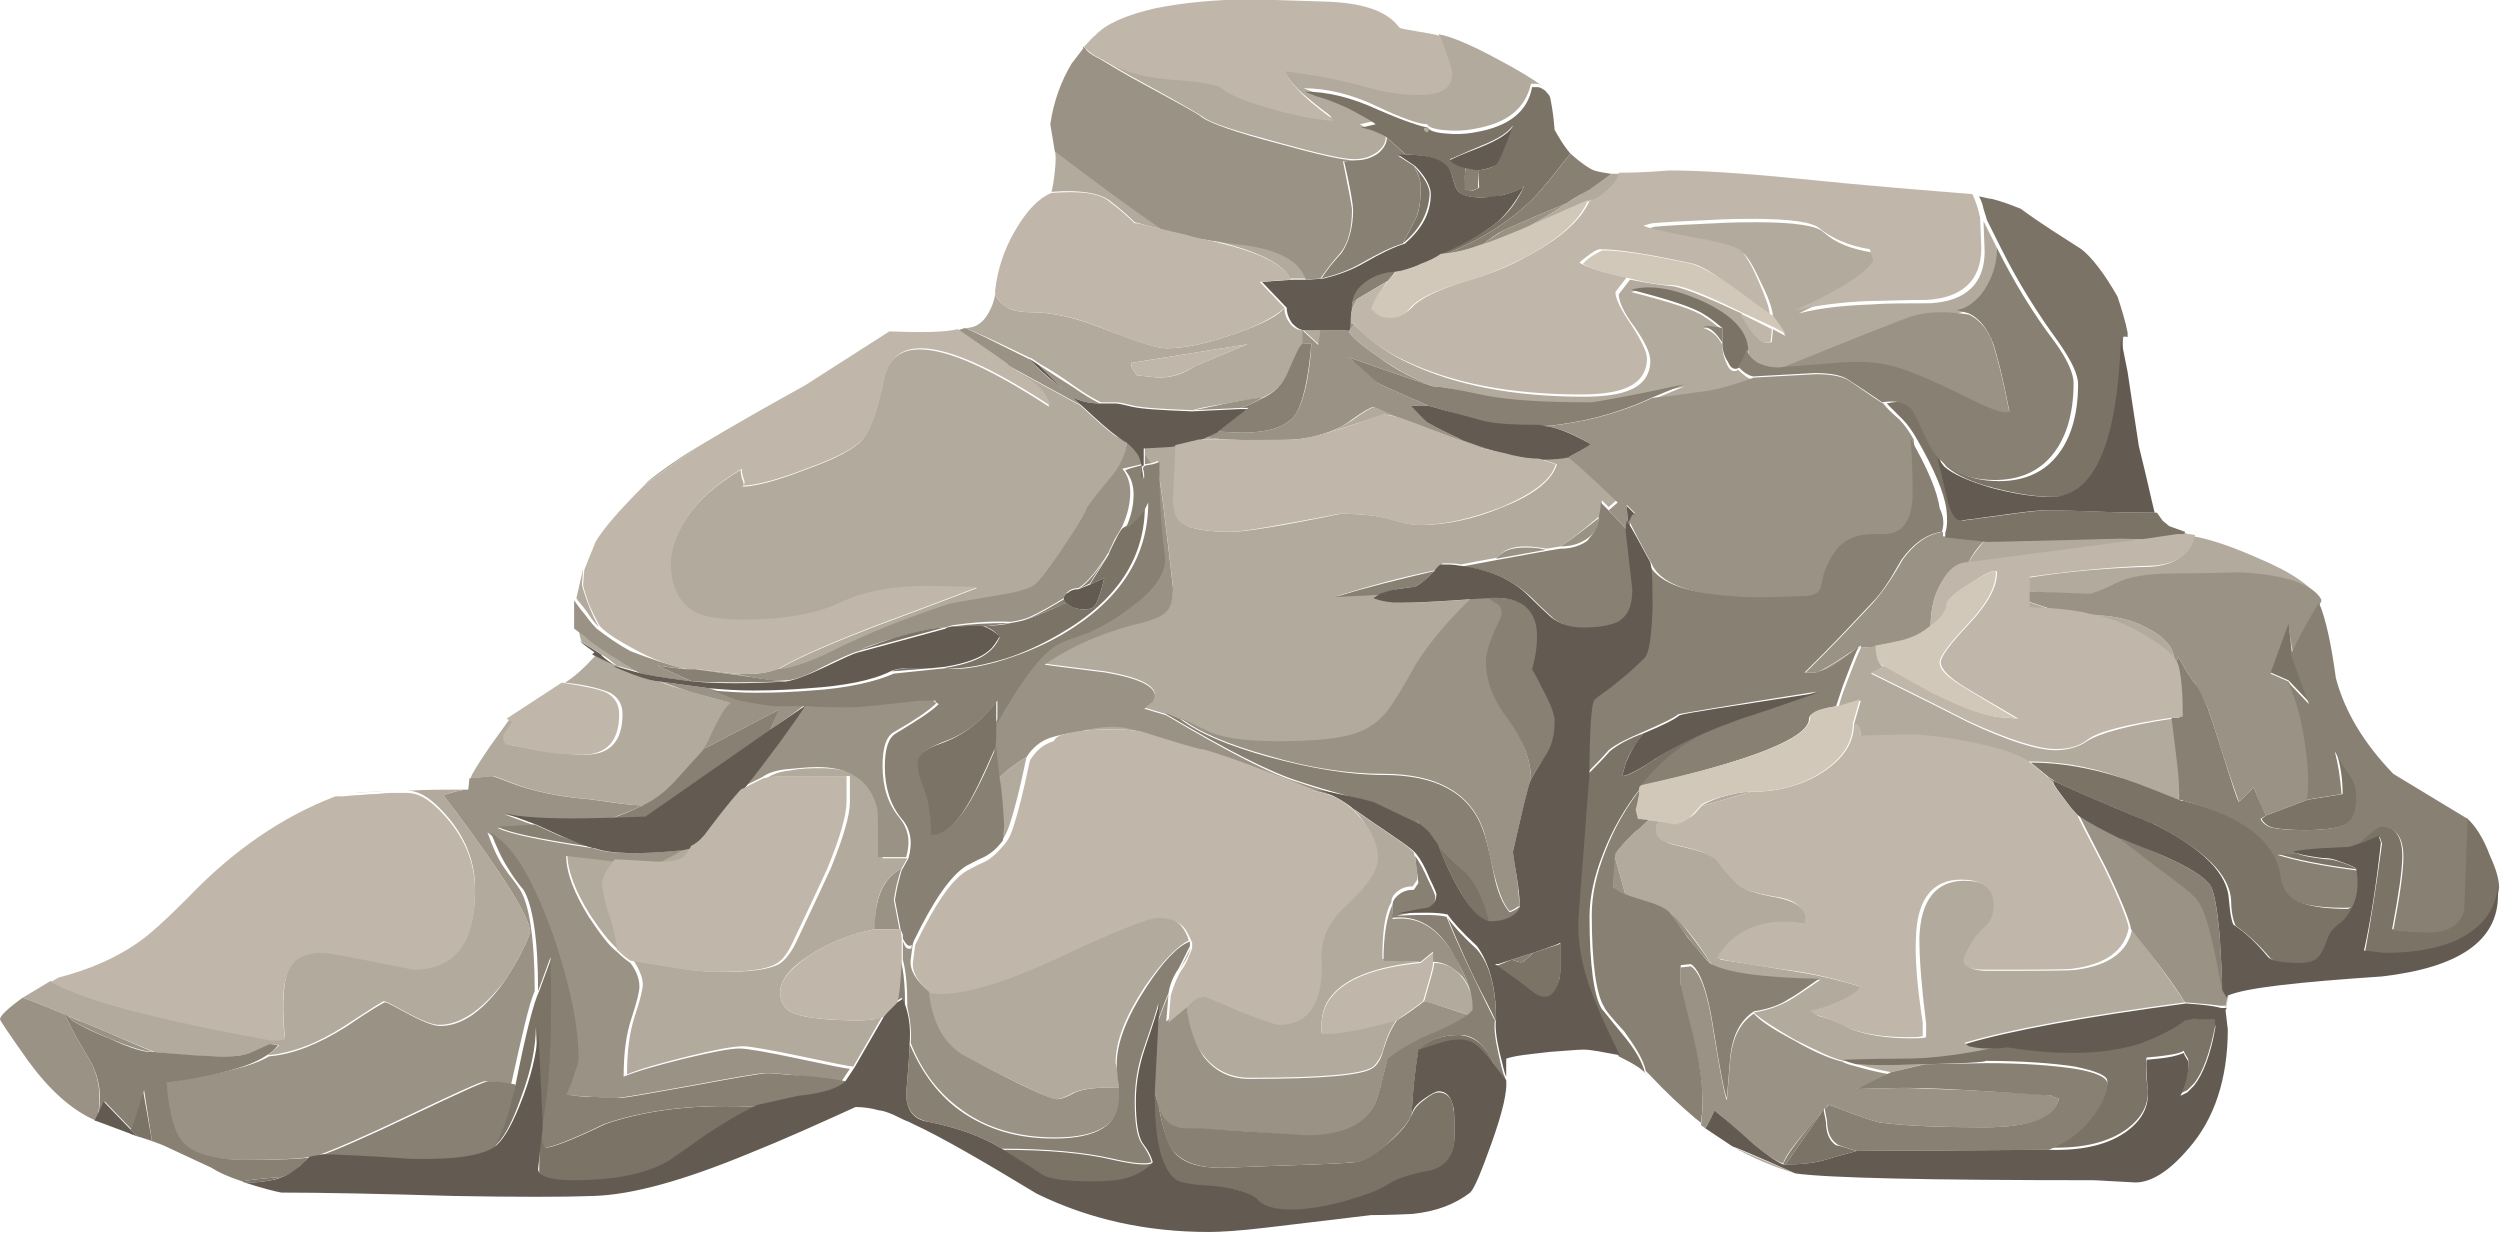 <?xml version="1.0" encoding="utf-8"?>
<!-- Generator: Adobe Illustrator 26.0.2, SVG Export Plug-In . SVG Version: 6.00 Build 0)  -->
<svg version="1.1"
	 id="svg2" inkscape:version="0.91 r13725" xmlns:cc="http://creativecommons.org/ns#" xmlns:dc="http://purl.org/dc/elements/1.1/" xmlns:inkscape="http://www.inkscape.org/namespaces/inkscape" xmlns:ns1="http://sozi.baierouge.fr" xmlns:rdf="http://www.w3.org/1999/02/22-rdf-syntax-ns#" xmlns:sodipodi="http://sodipodi.sourceforge.net/DTD/sodipodi-0.dtd"
	 xmlns="http://www.w3.org/2000/svg" xmlns:xlink="http://www.w3.org/1999/xlink" x="0px" y="0px" viewBox="0 0 277.6 137.1"
	 style="enable-background:new 0 0 277.6 137.1;" xml:space="preserve">
<style type="text/css">
	.st0{fill-rule:evenodd;clip-rule:evenodd;fill:#B3AA9E;}
	.st1{fill-rule:evenodd;clip-rule:evenodd;fill:#9B9286;}
	.st2{fill-rule:evenodd;clip-rule:evenodd;fill:#7C7367;}
	.st3{fill-rule:evenodd;clip-rule:evenodd;fill:#898074;}
	.st4{fill-rule:evenodd;clip-rule:evenodd;fill:#635B52;}
	.st5{fill-rule:evenodd;clip-rule:evenodd;fill:#C0B7AA;}
	.st6{fill-rule:evenodd;clip-rule:evenodd;fill:#D2C8BA;}
</style>
<g id="g10" transform="matrix(1.25 0 0 -1.25 0 137.05)">
	<g id="g12">
		<path id="path14" inkscape:connector-curvature="0" class="st0" d="M180.1,57.1v1.2c3.6,0.6,7.3,0.9,11.1,1
			c2.1,0.2,3.3,1.1,3.6,2.7c1.3-0.2,3.2-0.8,5.7-1.9c3.1-1.3,5-2.6,5.5-3.8c-0.9,1.4-3.3,2.2-7.2,2.4c-3.8-0.1-5.8-0.1-5.9-0.1
			c-2.3,0-4.1-0.3-5.3-0.9c-1.2-0.6-1.9-0.9-2.2-0.9L180.1,57.1z M195,19.2c-0.1-0.1-0.4-0.1-0.9-0.1l1.1,0.2L195,19.2L195,19.2z
			 M197.7,19.9L197.7,19.9l0,0.3l0.2,0.8v0l0.1,0.2l-0.1-0.3L197.7,19.9z M153.9,7.8c0.1-0.1,2-0.9,5.6-2.4
			C157.5,6,155.6,6.8,153.9,7.8z M145.6,14.8l0.5-0.4l0.4-0.4L145.6,14.8L145.6,14.8z M12.2,8.7l1.3-0.4l1-0.4L11.4,9
			C11.7,8.9,11.9,8.8,12.2,8.7z M2,21l2.5,1.5c3.2-1.8,9.7-3.5,19.6-5.1c0.5,0,0.9,0,1.2,0.1c-0.3,3.2-0.1,5.3,0.5,6.4
			c0.5,0.9,1.5,1.3,2.9,1.3c0.5,0,3.2-0.5,8-1.5c3.7,0,5.5,2.3,5.5,7c0,2.2-0.7,4.2-2.2,6.1c-1.4,1.7-2.6,2.6-3.8,2.6
			c1.6,0.1,3.4,0.1,5.4,0.1c-0.6,0-1.4-0.2-2.2-0.5c1.9-2.5,3.5-4.7,4.9-6.8c1.9-2.8,2.8-4.6,2.8-5.4c-0.5-1.4-1.3-2.8-2.2-4.2
			C42.9,20,41,18.6,39,18.6c-0.5,0-1.4,0.3-2.7,1c-1.3,0.7-2,1.1-2.2,1.1c-0.1,0-1.2-0.7-3.5-2.2c-2.3-1.5-4.6-2.4-6.8-2.6
			c0.3,0.2,0.6,0.5,1,0.9l-0.7,0.1c-0.3-0.1-1-0.4-1.8-0.8c-0.5-0.2-1.2-0.3-2.1-0.3c-2.2,0-4.4,0.1-6.5,0.4c-0.3,0.1-2.4,1-6.2,2.6
			c-0.5,0.2-1,0.4-1.5,0.6l-0.3,0.3c0-0.1,0-0.1,0.1-0.2C3.7,20.4,2.4,20.9,2,21z M31.5,39.2c0.9,0.1,1.9,0.1,3.1,0.2
			c-0.4,0-0.9-0.1-1.4-0.1C32.6,39.3,32,39.2,31.5,39.2z M58.4,33c1.3,0.6,2,1,2.1,1.2l0.9,0.2c-0.2-0.4-0.4-0.7-0.6-0.9
			C60.6,33.2,60,33,59,33L58.4,33z M54.7,33.3c-0.7-0.9-1.1-1.6-1.1-2.1c0-0.7,0.2-1.5,0.5-2.5c0.4-1.1,0.7-2.3,0.8-3.4
			c-0.7,0.6-1.5,1.6-2.5,3.1c-1.3,2.1-2,3.9-2,5.4L54.7,33.3z M58.6,49.1c0.4-0.2,1.3-0.5,2.8-0.9c1.6-0.5,2.8-0.8,3.6-1
			c-0.5-0.4-1-1.1-1.4-2.1c-0.5-1-0.8-1.7-1-2c-0.1-0.1-0.9-1-2.4-2.7c-0.9-1-1.9-1.8-3-2.3c-0.8,0-1.8,0.1-3,0.3
			c-1.4,0.2-2.2,0.3-2.4,0.3c-2.1,0.2-4.1,0.6-5.8,1.2c-1.3,0.5-2.1,0.8-2.2,0.8l-2-0.2c0.1,0.4,0.7,1.3,1.7,2.8
			c1,1.4,1.6,2.2,1.8,2.5l0.5-0.3c-0.6-0.7-0.8-1.2-0.8-1.2c0-0.3,0-0.5,0.1-0.6c0.1-0.1,0.1-0.2,0.1-0.2c0.3-0.1,1.2-0.2,2.6-0.5
			c1.5-0.2,2.9-0.4,4.2-0.4c2.2,0,3.3,1.2,3.3,3.6c0,0.9-0.4,1.5-1.1,1.9c-0.7,0.3-2,0.7-4,0.9c0.8,0.5,1.7,1.3,2.7,2.4
			c0.6-0.3,1.3-0.6,1.9-0.9c-0.6,0.5-1,0.8-1.2,0.9c-0.3,0.2-0.9,0.6-1.9,1.2c-0.1,0.1-0.2,0.5-0.3,1.2c0.4-0.3,0.9-0.7,1.4-1.1
			c0.8-0.6,2.3-1.6,4.5-2.9l-2.5,0.7c0.3-0.2,0.9-0.4,1.8-0.8C57.5,49.3,58.2,49.1,58.6,49.1z M53.2,54c-0.1,0-0.5,0.4-1,1.2
			c-0.5,0.7-0.9,1.1-1,1.3c0.2,0.9,0.4,1.7,0.6,2.6l-0.1-1.3c0-0.3,0.2-0.8,0.5-1.7C52.6,55.1,52.9,54.4,53.2,54z M61.9,69.9
			l-4.6-3.3c0.2,0.3,0.9,0.8,2,1.6C60.3,68.9,61.2,69.5,61.9,69.9z M85.7,80.5c0.8,0,1.4,0.3,1.9,1c0.4,0.6,0.7,1.3,0.8,2
			c0.3-0.6,0.7-1,1.3-1.3c0.5-0.2,1.1-0.3,2-0.3c1.8,0,4-0.5,6.7-1.6c2.6-1,4.4-1.6,5.2-1.6c1.8,0,3.9,0.5,6.4,1.4
			c2.2,0.8,3.6,1.5,4.1,2.2c0-0.6,0.2-1,0.5-1.4c0.3-0.4,0.7-0.6,1.2-0.6l2.2,0h-0.6l-0.2-1.3l-1.4,1.3l0-1.2
			c-0.3-0.1-0.7-0.9-1.2-2.2c-0.5-1.3-1.3-2.1-2.5-2.6c-0.5-0.1-1.6-0.2-3.2-0.5c-1.8-0.3-2.8-0.5-2.9-0.6c-2.6,0.1-4.4,0.2-5.3,0.4
			c-0.8,0.2-1.3,0.3-1.5,0.3l-1.4,0c-0.8,0.4-1.6,0.9-2.3,1.4c-1.1,0.8-2.2,1.5-3.1,2l-0.9,0.6l0.1-0.1
			C88.1,79.5,86.1,80.4,85.7,80.5L85.7,80.5z M127.4,75.3c-1.6,0.6-3.2,1.4-4.9,2.6c-1.5,1-2.4,1.8-2.7,2.3l0.5,0.6
			c0.1-0.1,0.5-0.5,1.3-1.2c1-0.8,2.2-1.6,3.5-2.2c4.2-2,9.4-3,15.6-3c1.8,0,3.2,0.2,4.1,0.6c1.2,0.5,1.8,1.4,1.8,2.6
			c0,0.7-0.5,1.7-1.4,3c-1,1.3-1.4,2.3-1.4,2.9l1,1.3c1.5-0.3,2.8-0.5,3.9-0.6c1-0.2,3-1,6-2.4c0.5-1,1-1.8,1.5-2.2
			c0.3-0.3,0.5-0.4,0.7-0.4c0.3,0,0.5,0,0.5,0.1c0,0,0,0.1,0,0.1l0.1,1l1.1-0.6c-0.2,0.4-0.6,1-1.1,1.6c0,0.6-0.3,1.6-1,3
			c-0.7,1.5-1.2,2.4-1.6,2.7c-0.5,0.4-2,0.8-4.4,1.2c-2.5,0.4-3.9,0.7-4.2,1l0.7,0.2c1.1,0.1,2.8,0.2,5.2,0.3c1.7,0.1,3,0.1,3.8,0.1
			c3.4,0,5.4-0.3,6-0.9c1-0.9,2.4-1.5,4.4-1.8l0.3-1c-0.6-1.1-2.9-2.5-6.9-4.4c1.9,0.5,4,0.7,6.5,0.8c1.3,0.1,3.1,0.1,5.2,0.1
			c3.2,0.2,4.8,1.8,4.8,4.6l-0.1,2.7l1.3-2.6c0-1.5-0.5-2.9-1.5-4.2c-0.7-0.9-1.4-1.3-2.2-1.4l1.1-0.3c-1.9,0.3-3.6,0.3-5.2-0.2
			c-0.9-0.3-4.8-1.8-11.6-4.6c-0.8,0-1.4,0.2-2,0.5c-0.5,0.3-0.8,0.7-0.8,1.2c-0.1,1.7-1.5,3.1-4.1,4.3c-2.5,1.1-4.6,1.5-6.3,1
			c3.5-0.9,5.7-1.6,6.5-2.2c0.5-0.3,1-0.7,1.6-1.2c-0.5,0.1-1.1,0.2-1.7,0.2c0.7-0.2,1.3-0.7,1.7-1.5c0-0.7,0.2-1.3,0.4-1.7
			c0.2-0.5,0.5-0.7,0.8-0.6c0.1,0,0.2,0.1,0.2,0.1c0.5-0.5,0.9-0.8,1.3-0.9c-1.6-0.5-3-0.9-4.2-1.2c-1-0.2-2.6-0.4-4.8-0.6l2.9,1.2
			c-5.1-1.1-7.9-1.6-8.4-1.6c-4.1,0-7.2,0.2-9.2,0.6C129.6,75,128.1,75.3,127.4,75.3L127.4,75.3L127.4,75.3z M149.7,80.7
			c-0.2,0-0.5,0-0.7,0h0.6C149.6,80.7,149.6,80.7,149.7,80.7L149.7,80.7z M93.7,96.3c4.6-3.5,7.9-5.8,9.6-7c0.1,0,0.1-0.1,0.2-0.1
			c-1.7,0.4-2.6,0.7-2.7,0.7c-0.9,0.9-1.7,1.5-2.2,1.9c-0.9,0.7-2.7,1-5.2,0.8c0.1,0.3,0.2,0.9,0.3,1.8
			C93.8,95.3,93.8,95.9,93.7,96.3z M123.1,97.5c0-0.6-0.3-1-0.8-1.4c-0.6-0.4-1.2-0.6-2-0.6c-1,0-3.2,0.5-6.8,1.5
			c-3.7,1-6,1.7-6.7,2.3c-0.3,0.2-2,1.2-5.1,2.9c-1.7,0.9-3,1.7-4,2.3c1.7-1,3.6-1.6,5.7-1.6c2.8-0.1,4.4-0.4,4.9-0.8
			c0.6-0.5,2-1.1,4-1.7c2.3-0.7,4.3-1.1,6-1.2l-0.3,0.3c-0.7,0.5-1.3,1-1.9,1.5c-1.1,0.9-1.8,1.8-2.1,2.6c2.6-0.3,5-0.8,7.2-1.4
			c1.7-0.5,3.3-0.7,4.7-0.7c1.9,0,2.9,0.6,2.9,1.9c0,0.3-0.2,0.9-0.5,1.8c-0.3,0.9-0.5,1.3-0.5,1.4c1.1-0.2,2.8-0.9,5.2-2.2
			c1.9-1,3.2-1.8,4-2.4c-0.2,0.1-0.3,0.2-0.5,0.2l-0.5,0c-0.5-2.2-2.1-3.5-5-4c-1-0.2-2-0.2-2.9-0.1c-0.8,0.1-1.3,0.3-1.3,0.5
			c-0.7,0-2.2,0.5-4.5,1.6c-2.3,1.1-4.5,1.6-6.5,1.6l1-0.4c0.8-0.2,1.7-0.5,2.9-1.1c1.1-0.5,1.9-1,2.4-1.4l-1.3-0.3
			C121.6,98.1,122.4,97.9,123.1,97.5L123.1,97.5z M135.4,89.3c2,1.1,3.2,1.9,3.8,2.3c0.1,0.1,0.8,0.5,1.9,1.2
			c1.1,0.8,1.8,1.3,1.9,1.4l0.9,0c-0.1-0.5-0.5-1-1-1.5c-0.5-0.5-1.1-0.9-1.6-1l0.1,0.2L135.4,89.3L135.4,89.3z M194.9,62
			c-0.2,0.1-0.6,0.1-1,0.1l-0.6,0c0.3,0,0.5,0.1,0.5,0.3l-1.4,0.5L194.9,62z M194.1,20.6c-9-1.2-15.6-2.4-19.6-3.6l0.3-0.2
			c0.4-0.1,0.9-0.2,1.6-0.2c0.6,0,1.3,0,1.8,0.1c-3.5-0.8-6.5-1.2-9-1.2c-3.3,0-5.1-0.1-5.4-0.1c-1,0.2-2.4,0.9-4.4,1.9
			c-1.9,1.1-3.1,1.9-3.6,2.4c1.3,0.2,2.3,0.6,3.2,1.1c0.5,0.3,1.4,0.9,2.7,1.8h-0.2c-4.7,0.1-7.8,0.5-9.4,1.3
			c-1.1,1.7-1.9,2.8-2.5,3.4c-0.5,0.6-0.9,0.9-1.3,1.2c-0.4,0.3-1.1,0.6-2.1,1c-1.1,0.3-1.7,0.5-1.8,0.6l-1,3.6
			c0.3,0.5,0.9,1.1,1.7,1.9c0.4,0.4,0.9,0.8,1.4,1.2l1.4-0.2c0,0-0.1-0.1-0.4-0.2c-0.1-0.1-0.1-0.2-0.1-0.6c0-0.6,0.4-1,1.3-1.2
			c1.7-0.4,2.7-0.7,2.9-0.8c0.7-0.3,1.1-0.5,1.2-0.7c0.4-0.6,1-1.4,1.9-2.2c0.3-0.3,1.4-0.7,3.2-1c1.5-0.3,2.4-0.9,2.8-1.8l-0.1-0.6
			c-2.2,0.4-4.1,0.1-5.6-0.8c-1-0.6-1.8-1.4-2.2-2.3c1.4-0.2,3.9-0.6,7.5-1.2c1.2-0.2,3-0.6,5.3-1.3c-0.3-0.5-1.1-1-2.4-1.5
			c-1-0.4-1.7-0.6-2.1-0.6l0.4-0.4c0.9-0.2,1.9-0.6,3-1.2c1.3-0.5,3.1-0.8,5.3-0.8c0.5,0,1,0,1.3,0.1l0,1.2
			c-0.4,3.2-0.6,5.7-0.6,7.6c0.1,3.4,1.5,5.1,4,5.1c0.7,0,1.4-0.1,1.9-0.4c0.7-0.4,1-1,1-1.8c0-0.8-0.3-1.5-0.8-2
			c-0.8-0.7-1.4-1.7-1.9-2.9c0-0.6,0.6-0.9,1.8-0.9c4.8,0,7.5,0,8,0.1c2.9,0.4,4.5,1.6,4.9,3.6C191.3,24.6,192.9,22.4,194.1,20.6z
			 M161.4,49.8c0.5,0.3,1.8,1.1,3.9,2.4c-1.2-1-2.2-1.7-3-2.1C162.3,50.2,161.4,49.8,161.4,49.8z M193.5,41.8c0.1-1.4,0.1-2.4,0-3.2
			c-2,0.8-3.7,1.5-5.2,2c-2.8,1-5.5,1.4-8.2,1.4c-1.1,0.7-2.9,1.2-5.4,1.7c-2.2,0.4-3.9,0.6-5.2,0.6l-4.2-0.1c0,0.5-0.1,0.8-0.3,1
			l-0.3,0.1l0.6,2.1l-2-0.6c0.1,0.2,0.2,0.8,0.6,1.8c0.5,1.3,0.9,2.4,1.4,3.5l1.4,0.1c0-0.5,0.1-0.9,0.2-1.3
			c0.1-0.3,0.3-0.5,0.5-0.5l-1.2-0.6c1.6-0.8,4.5-2.2,8.6-4.3c3.6-1.7,6.2-2.5,7.8-2.5c1.1,0,2.1,0.3,2.8,0.8c1.1,0.7,3.6,1.4,7.6,2
			L193.5,41.8L193.5,41.8z M190.7,61.7l-15.9-2.1c0.7,1.1,1.2,1.7,1.5,2c1,0,3.9,0.1,8.5,0.2C187.4,61.8,189.3,61.8,190.7,61.7z
			 M128.4,71c0.6-0.2,1.1-0.4,1.6-0.4c1.1-0.4,2.3-0.8,3.6-1.2c-1.3,0.3-2,0.4-2,0.4C131.4,69.8,130.4,70.2,128.4,71L128.4,71z
			 M138.6,61.1l-1.2-0.2c-0.6,0.1-1.3,0.2-1.9,0.2c-1.1,0-2-0.3-2.5-1c-1.1-0.2-2.2-0.4-3.2-0.6c-0.5,0.1-1.1,0.1-1.6,0.1
			c-0.1,0-0.3-0.2-0.6-0.6h0c-3-0.6-5.9-1.4-8.8-2.3l4,0.2l-0.6-0.4c0.8-0.2,1.6-0.4,2.4-0.4c1.3,0,3.3,0.1,6.1,0.3
			c-2-1.9-3.6-3.8-4.9-5.8c-1.1-2-1.9-3.3-2.4-4c-0.7-1.1-1.7-1.8-3-2.2c-1.4-0.5-3.7-0.7-6.8-0.7c-2.5,0-4.5,0.3-6.1,0.8
			c-1.3,0.7-2.2,1.1-2.7,1.3l-1.4,0.6l0.2-0.2l-2,0.6h0.1c0.2,0.2,0.4,0.4,0.7,0.6c0.2,0.2,0.2,0.3,0.2,0.5c0,0.9-1.5,1.6-4.4,2.1
			c-3.1,0.4-4.9,0.6-5.4,0.7c2.3,1.6,5.2,2.9,8.6,3.7c1,0.3,1.7,0.6,2.1,0.9c0.5,0.4,0.7,1.2,0.7,2.2c-0.7,6.1-1.1,9.5-1.3,10l0,1.2
			l-0.6-0.2l-0.6,0.8v0.6c1.5,0.1,2.4,0.1,2.8,0.2c0-1-0.1-2.5-0.2-4.5c0-1.2,0.2-2,0.6-2.3c0.6-0.6,2.1-0.9,4.5-0.9
			c1.2,0,4.4,0.5,9.7,1.6c2,0,3.5-0.2,4.5-0.5c1-0.3,1.8-0.5,2.5-0.5c2.3,0,4.8,0.5,7.4,1.6c2.8,1.1,4.4,2.4,4.8,3.8l-1.5,0.5
			c1.3,0,2.2,0.1,2.6,0.2c0.3-0.2,1.7-1.5,4.3-3.8l-0.8-0.7l-0.6,0.6c0-0.5-0.1-1-0.2-1.4C140.1,62.1,139,61.3,138.6,61.1
			L138.6,61.1z M126.2,36.2l-0.3,0.6l0.4-0.7L126.2,36.2z M114.6,40.3l2.8-1l-0.3,0L114.6,40.3z M126.2,24.2c-3.9-0.4-6.6-1.4-7.9-3
			c-0.7-0.8-1-1.9-0.9-3.3c1.3-0.1,3.5,0.3,6.7,1.2c-0.5-0.7-0.9-1.5-1.2-2.6c-0.2-0.8-0.6-1.3-0.9-1.6c-0.9-0.7-4.6-1-11-1
			c-1.7,0-3.1,0.7-4.1,2c-0.9,1.1-1.4,2.7-1.5,4.6l0.4,0.4c0.3,0.3,0.7,0.4,1,0.4c0.1,0,1.1-0.4,3.1-1.3c2.1-0.8,3.2-1.2,3.5-1.2
			c2.7,0,4,2,3.8,5.9c-0.1,1.8,0.7,3.4,2.4,4.9c1.8,1.5,2.6,2.9,2.6,4c0,0.7-0.3,1.6-0.8,2.6c-0.4,0.7-0.8,1.2-1.4,1.7
			c0.5-0.3,1-0.7,1.6-1.1c2.2-1.5,3.6-2.4,4-2.9c0.2-0.8,0.3-1.6,0.3-2.4l-0.4-0.6c-0.5,0-0.9-0.1-1.3-0.4c-0.4-0.3-0.6-0.6-0.6-1
			c-0.6-1-0.8-2.7-0.8-5C122.9,24.3,126.2,24.2,126.2,24.2z M151.1,38c0.2,0.2,0.8,0.5,1.7,0.8c1,0.3,1.9,0.5,2.7,0.5L151.1,38
			L151.1,38z M180.1,56.2l2.1-0.7l-2.1,0.1L180.1,56.2z M185.6,55c2.1,0,3.9-0.4,5.4-1.3c1.5-0.8,2.2-1.8,2.2-3
			c-0.2,0.7-1.2,1.6-3,2.5C188.6,54.2,187,54.8,185.6,55z M168,14.4c-0.6,0.1-1.6,0.3-3,0.7c1.1-0.1,3.1,0,6,0
			C170.9,15.1,168,14.4,168,14.4z M130.5,19.5c-0.1,0-0.8,0.2-2,0.6c-1.2,0.4-1.9,0.6-2,0.6c0.1,0.2,0.2,0.7,0.5,1.7
			s0.4,1.5,0.4,1.7c1,0,1.8-0.4,2.5-1.3c0.7-0.9,1-1.9,1-3.1L130.5,19.5z M126.9,98.3c0-0.4-0.1-0.5-0.3-0.3
			C126.4,98.2,126.5,98.3,126.9,98.3z M105.9,88.6c1.1-0.2,2.5-0.4,4.3-0.6c3.3-0.4,5.3-1.5,5.8-3.1l-1.4,0
			c-0.6,1.3-2.8,2.4-6.5,3.3C107.3,88.3,106.6,88.5,105.9,88.6z M100.5,77.4l0-0.3c0.1-0.2,0.2-0.4,0.5-0.8c1.1-0.1,1.7-0.2,1.9-0.2
			c1.2,0,2.2,0.3,3.2,1l4.8,2c-0.2-0.1-1.8-0.3-4.8-0.8C102.9,77.8,101.1,77.5,100.5,77.4z M100.1,70.3c-0.1-1-0.5-2.1-1.3-3
			c-1.3-1.5-2-2.5-2.2-2.8c-0.7-1.2-1.5-2.6-2.5-4.1c-1.1-1.6-1.8-2.5-2.2-2.8c-0.5-0.4-1.7-0.7-3.6-1C86,56.3,84.6,56,84,55.8
			c-3.3-1.1-6.7-2.5-10.1-4.1c-2.2-1.1-3.9-1.6-4.9-1.6c1.3,0.8,3.9,2,8,3.6c0.2,0.1,3.5,1.3,9.8,3.7l-4.6,0.1c-3,0-5.6-0.5-7.7-1.5
			c-2.1-1-5-1.5-8.6-1.5c-1.9,0-3.2,0.2-4.1,0.6c-1.5,0.7-2.3,2.2-2.3,4.4c0,1.3,0.5,2.6,1.4,4c1.1,1.7,2.7,3.1,4.9,4.4
			c0-0.2,0-0.5,0.2-1c0.1-0.3,0.1-0.5-0.2-0.5c1.2,0,3.1,0.5,5.7,1.5c2.8,1,4.5,1.9,5.2,2.8c0.6,0.8,1.3,2.6,1.8,5.3
			c0.4,1.7,1.4,2.6,3.2,2.6c2.5,0,6.3-1.7,11.5-5.1c-0.2,0.7-0.7,1.5-1.6,2.2c-1.1,0.7-1.9,1.2-2.4,1.6l0.2-0.1l6.6-3.6
			c1.4-1.3,2.4-2.2,3.1-2.7C99.6,70.7,99.9,70.5,100.1,70.3L100.1,70.3z M107.1,70.8l1.6-0.2l-2.1,0L107.1,70.8z M125.3,72.2
			c-1,0.4-1.8,0.6-2.4,0.6c-2.4-0.8-4.3-1.4-5.6-1.8c1.1,0.3,2,0.8,2.8,1.3c1.1,0.8,1.8,1.2,2.1,1.2
			C122.2,73.6,123.3,73.1,125.3,72.2z M80.6,33.4l-0.5-0.9c-1.7-0.9-2.5-2.7-2.3-5.4c-2.2-0.4-4.2-1.2-6-2.4
			c-1.7-1.1-2.5-2.2-2.5-3.2c0-1,0.5-1.7,1.6-2c1-0.3,2.8-0.5,5.3-0.5c1.1,0,1.8,0.1,2.2,0.4l-2.6-4.5c-0.3,0-1.8,0.3-4.6,0.9
			c-2.9,0.6-4.6,0.9-5.2,0.9c-0.8,0-2.5-0.3-4.9-0.9c-2.4-0.6-4.2-1.1-5.4-1.6c0,2,0.2,3.7,0.7,5.2c0.5,1.5,0.7,2.4,0.7,2.8
			c0,0.6-0.3,1.3-0.8,2.1c1.1-0.2,2.6-0.4,4.3-0.7c1.3-0.2,2.5-0.3,3.4-0.3c2.6,0,4.3,0.2,5.2,0.7c0.5,0.3,1.1,1,1.6,2.1
			c1.6,3.4,2.6,5.5,3,6.4c1.1,2.7,1.7,4.7,1.7,5.9l0,2.3h-6.4l-1-0.2c0.4,0.3,1.1,0.6,2.1,0.7c1,0.2,1.9,0.2,2.8,0.2
			c2.9,0,4.6-1.2,5.3-3.6c0.1-0.3,0.1-1.8,0.1-4.4L80.6,33.4L80.6,33.4z M88.6,40.4c0.6,0.6,1.4,1.3,2.6,2c-0.1-0.3-0.3-1.5-0.8-3.5
			c-0.5-2-0.9-3.2-1.2-3.6L89,36.2C88.9,38,88.8,39.4,88.6,40.4z M66.7,49.5l-5,0.7h0.2l3.4-0.4C65.2,49.8,66.7,49.5,66.7,49.5z
			 M95.9,44.7c0.3,0.2,0.9,0.3,1.8,0.4c1.3,0.2,2.5,0,3.6-0.4C99.6,44.9,97.9,44.9,95.9,44.7z M104.8,23.5l1,2
			c-0.1-0.3-0.2-0.7-0.5-1.2C105,23.9,104.9,23.6,104.8,23.5z M99.4,13c-2,0.1-3.3-0.1-4-0.4c-0.7-0.4-1.2-0.6-1.6-0.6
			c-0.5,0-3.2,1.3-8.1,3.8c-0.6,0.3-1.1,0.8-1.7,1.4c-0.9,1.1-1.5,2.5-1.6,4.4c2.3-0.4,6,0.6,11,3c5.3,2.4,8.3,3.7,9.2,3.7
			c0.9,0,1.6-0.2,2-0.6c0.4-0.3,0.8-0.9,1-1.6c-1-0.5-2.3-1.8-3.9-4.1c-1.7-2.6-2.6-4.8-2.6-6.8C99.3,14.6,99.3,13.9,99.4,13z"/>
		<path id="path16" inkscape:connector-curvature="0" class="st1" d="M193.2,50.7c0,1.2-0.7,2.2-2.2,3c-1.5,0.9-3.3,1.3-5.4,1.3
			c-1.1,0.2-2.2,0.4-3.3,0.5l-2.1,0.7v0.9l5.4-0.2c0.2,0,1,0.3,2.2,0.9c1.2,0.6,3,0.9,5.3,0.9c0.1,0,2.1,0,5.9,0.1
			c3.9-0.2,6.4-1,7.2-2.4l0-0.2c-1.3-2.1-2.1-3.7-2.5-4.6c-0.2,0.9-0.3,1.7-0.4,2.6l-1.6-4.4l1.6-0.7c0.7-1.5,1.3-3.4,1.6-5.9
			c0.3-2.1,0.3-3.7,0.1-4.6l-3.7-1.4c-0.4,0.7-0.7,1.5-1.1,2.5l-1.3-1.3c-0.1,0.3-0.6,1.6-1.4,4.1c-0.8,2.6-1.3,4-1.4,4.3
			c-0.5,1-0.8,1.7-1.1,2.1c-0.4,0.5-0.9,1.3-1.5,2.4l-0.3-0.8C193.3,50.6,193.2,50.7,193.2,50.7z M158.4,6.3
			C157.9,6.4,157,7,155.8,8c-1.9,1.6-3,2.6-3.5,3c-0.4-0.9-0.7-1.4-0.8-1.6l-0.4,0.3c0.3,2.1,0.1,4.5-0.6,7.4
			c-0.7,2.7-1.2,4.3-1.2,4.9v1.7l0.9,0.1c0.8-0.5,1.5-2.3,2-5.7c0.6-3.7,1-5.8,1.2-6.2c0,0,0.1,1.2,0.3,3.6c0.2,2,0.9,3.3,2.1,4.1
			c0.5-0.6,1.7-1.4,3.6-2.4c1.9-1.1,3.4-1.7,4.4-1.9h-0.1c0.4-0.2,0.8-0.3,1.2-0.4c1.4-0.4,2.4-0.6,3-0.7l-3-1.3l4.2,0.1
			c0.6,0,2.5-0.1,5.6-0.2c3.6-0.2,6.1-0.3,7.6-0.5c0-0.1,0.2-0.2,0.6-0.2c-0.3-1.8-2.5-2.6-6.6-2.6c-3.6,0-6.7,0.1-9.1,0.4
			c-0.3,0-1.2,0.3-2.6,0.8l-2.1,0.8c-0.1,0-0.2-0.1-0.4-0.4l0,0.1c-0.1-0.1-0.1-0.2-0.2-0.3c-0.3-0.3-0.7-0.8-1.2-1.4
			C159.3,7.9,158.6,6.9,158.4,6.3z M23.9,15.8c2.2,0.2,4.4,1.1,6.8,2.6c2.2,1.5,3.4,2.2,3.5,2.2c0.2,0,0.9-0.4,2.2-1.1
			c1.3-0.7,2.2-1,2.7-1c2,0,3.9,1.4,5.8,4.1c0.9,1.4,1.7,2.8,2.2,4.2c0,0.8-0.9,2.6-2.8,5.4c-1.4,2.1-3,4.3-4.9,6.8
			c0.9,0.3,1.6,0.5,2.2,0.5l0.1,1l2,0.2c0.1,0,0.9-0.3,2.2-0.8c1.8-0.6,3.7-1,5.8-1.2c0.2,0,1-0.1,2.4-0.3c1.3-0.2,2.3-0.3,3-0.3
			c-1-0.5-1.9-0.8-2.9-1.2c-3.4-0.1-6.2-0.1-8.5,0.2l-0.9,0.2l2.7-1l-3.3-0.2c0.9-0.5,3.7-1.1,8.4-1.8h0.1c1.2-0.5,3.8-0.6,7.8-0.2
			c-0.1-0.2-0.8-0.5-2.1-1.2c-1.7,0.2-3,0.3-3.7,0.2l-4.4,0.5c0-1.5,0.7-3.3,2-5.4c1-1.5,1.8-2.6,2.5-3.1c0.5-0.5,0.9-0.8,1.2-1
			c0.6-0.8,0.8-1.5,0.8-2.1c0-0.4-0.2-1.3-0.7-2.8c-0.5-1.5-0.7-3.2-0.7-5.2c1.2,0.5,3,1,5.4,1.6c2.5,0.6,4.1,0.9,4.9,0.9
			c0.6,0,2.4-0.3,5.2-0.9c2.8-0.6,4.3-0.9,4.6-0.9l-0.8-1.2c-1.1,0.2-2.4,0.4-4,0.6c-1.3,0.2-2.3,0.2-2.8,0.2
			c-0.6,0-2.8-0.4-6.6-1.1c-3.9-0.7-6.1-1.1-6.6-1.1c-0.5,0-1.2,0-2.1,0.1c-1.1,0.1-2,0.1-2.6,0.2c0.2,0.4,0.4,1,0.7,1.8
			c0.2,0.7,0.4,1.1,0.4,1.3c0,3.1-0.7,6.7-2.2,10.9c-1.5,4.3-3,7.1-4.6,8.5l-1,0.8c0.5-1.4,1-2.5,1.6-3.3c0.3-0.5,0.8-1,1.3-1.8
			c0.8-1.3,1.3-4.3,1.3-9c-0.5-1.1-1.1-3.8-2.1-8.3c-1,0.2-1.8,0.3-2.3,0.3c-0.3,0-2.5-1-6.5-2.9c-4.4-2.1-7.2-3.3-8.4-3.7l-1.1-0.2
			c-0.8-0.1-2.6-0.2-5.3-0.2c-2.9,0-4.8,0.5-5.8,1.5c-0.8,0.9-1.3,2.7-1.5,5.4c0.6,0,1.8,0.2,3.7,0.6C21.1,14.6,22.9,15.2,23.9,15.8
			L23.9,15.8z M13.6,16.2c-0.7,0-2,0.4-3.9,1.2C8,18.1,6.9,18.7,6.4,19L6,19.4c0.5-0.2,0.9-0.4,1.5-0.6
			C11.3,17.2,13.3,16.3,13.6,16.2z M2,21c0.4-0.1,1.7-0.6,3.8-1.5c0.2-0.6,0.9-1.9,2.1-3.9c0.9-1.5,1.1-3.2,0.8-5.1l-0.2-0.4
			c-2.1,0.9-4.1,2.7-6,5.3C0.8,17.8,0,19,0,19.1c0,0.1,0.1,0.3,0.4,0.6C0.8,20.1,1.3,20.5,2,21z M60.9,50.2L60.9,50.2l-2.5,0.3
			l3.1-1.4c-1.6,0.2-3.1,0.4-4.6,0.7c-2.2,1.3-3.7,2.3-4.5,2.9c-0.5,0.5-1,0.8-1.4,1.1c0,0.8,0,1.7,0,2.5c0.1-0.1,0.4-0.6,1-1.3
			c0.5-0.7,0.9-1.1,1-1.2c0.9-0.7,1.9-1.4,3-2C57.8,51.1,59.4,50.6,60.9,50.2z M97.7,73.8c-0.9,0-1.8,0.2-2.5,0.6l0.9-0.8l-6.6,3.6
			c0.4-0.2-1.1,0.9-4.4,3.1l0.6,0.2c0.4-0.1,2.4-1.1,5.8-2.8c0.6-0.7,1.4-1.5,2.4-2.2l0.6-0.5l-2.2,2.2c0.9-0.6,2-1.3,3.1-2
			C96.1,74.7,96.9,74.2,97.7,73.8L97.7,73.8z M96.2,105.5L96.2,105.5c0.2-0.1,0.3-0.3,0.4-0.4c0.3-0.3,0.7-0.5,1.1-0.7
			c1-0.6,2.3-1.4,4-2.3c3.1-1.7,4.8-2.6,5.1-2.9c0.7-0.5,2.9-1.3,6.7-2.3c3.6-1,5.8-1.5,6.8-1.5l-1-0.1c0.5-2.5,0.8-4,0.8-4.3
			c0-1.6-0.3-2.9-1-3.8c-0.8-0.9-1.4-1.7-1.8-2.3l-1.3-0.1c-0.6,1.7-2.5,2.7-5.8,3.1c-1.8,0.2-3.2,0.5-4.3,0.6
			c-0.9,0.2-1.7,0.4-2.4,0.6c-0.1,0.1-0.2,0.1-0.2,0.1c-1.8,1.2-5,3.5-9.6,7l-0.4,2.4c0.3,2.1,1,3.9,1.9,5.4l1,1.3L96.2,105.5
			L96.2,105.5z M193.5,41.8c0.1-0.9,0.2-2,0.2-3.2l-0.2,0C193.6,39.4,193.6,40.4,193.5,41.8z M165.3,52.3c-2.1-1.4-3.4-2.2-3.9-2.4
			h-1c0.2,0.2,0.8,0.8,1.8,1.8c1.2,1.2,2.6,2.7,4.2,4.4c0.7,0.8,1.6,2,2.6,3.8c1,1.4,2.2,2.3,3.6,2.5l0-0.4l3.7-0.4
			c-0.3-0.2-0.9-0.9-1.5-2c-0.9,0-1.7-0.6-2.3-1.7c-0.7-1.1-1-2.4-1-4c-0.7-0.7-1.7-1.1-2.8-1.3c-1.3-0.2-2-0.3-2-0.4l-1.4-0.1
			L165.3,52.3L165.3,52.3z M194.1,20.6c-1.2,1.9-2.8,4-4.8,6.5c-0.1,0.7-0.8,2.5-2.2,5.4c-1.5,2.9-2.3,4.5-2.4,4.7
			c1.1-0.7,2.3-1.4,3.6-2c0.4-0.3,1.6-1.2,3.4-2.5c1.5-1.1,2.7-2,3.3-2.6c0.6-0.6,1.2-2.1,1.7-4.4c0.2-1.2,0.5-2.5,0.8-3.9l0.4-0.7
			v0l-0.2-0.8l-0.5,0C196.5,20.4,195.5,20.5,194.1,20.6z M158.1,76.9c6.9,2.8,10.7,4.3,11.6,4.6c1.5,0.5,3.2,0.5,5.2,0.2
			c1-0.5,1.8-1.4,2.2-2.8c0.3-0.9,0.8-2.8,1.4-5.9c-0.5-0.3-1.8,0.2-3.9,1.3c-2.7,1.4-4.8,2.3-6.4,2.7c-1.4,0.3-3.2,0.4-5.2,0.3
			C160.8,77.1,159.1,77,158.1,76.9L158.1,76.9z M139.3,69c0.2,0.1,0.5,0.3,1.1,0.6c0.5,0.3,0.8,0.6,0.9,0.6c-1.7,1-3.1,1.5-4.1,1.6
			c0.8,0,2,0.2,3.6,0.5c2.3,0.5,4.3,1.2,6,2c2.2,0.2,3.8,0.5,4.8,0.6c1.2,0.2,2.6,0.6,4.2,1.2l5.5,0.3c1.4,0,2.4-0.2,3-0.6
			c1.9-1.3,2.9-2,3-2c0.2-0.3,0.7-0.8,1.4-1.4c0.5-0.5,0.9-1.1,1.3-1.8c0.1-0.9,0.2-2.5,0.2-4.8c0-2.3-0.8-3.6-2.4-3.7
			c-0.9,0-1.7,0-2.2-0.1c-0.9-0.2-1.6-0.6-2.1-1.2c-0.7-0.9-1.2-1.9-1.4-3.2c-0.1-0.7-0.7-1-1.6-1c-2.2-0.2-4.4-0.2-6.5,0
			c-4.1,0.3-6.6,1.3-7.3,3c-1,1.8-1.6,3-1.9,3.6l-0.1-0.8l-1.8,1.9l0.8,0.7C141,67.6,139.5,68.9,139.3,69L139.3,69z M139.2,91.6
			c-0.6-0.4-1.8-1.2-3.8-2.3c-1.7-0.7-2.9-1.2-3.7-1.4c0.7,0.6,1.4,1,1.9,1.3C134.5,89.6,136.3,90.4,139.2,91.6z M127.4,75.3
			c-0.5,0.1-3,1-7.6,2.6c1.6-1.3,2.5-2.1,2.6-2.3c0.2-0.1,1.7-0.8,4.5-2l-1.6,0c0.8-0.8,1.3-1.3,1.7-1.6c0.3-0.2,1.3-0.7,3-1.5
			c-0.5,0.1-1,0.2-1.6,0.4l-3.2,1.2c-2,0.9-3.1,1.4-3.1,1.4c-0.3,0-1-0.4-2.1-1.2c-0.8-0.6-1.7-1-2.8-1.3c-0.6-0.2-1.3-0.3-2-0.4
			c-1.6-0.1-3.8-0.1-6.5,0l-1.6,0.2l1.1,0.5l2.1-0.1c2.3,0,3.9,0.5,4.7,1.5c0.7,1,1.3,3.1,1.5,6.4h-0.8l0,1.2l1.4-1.3l0.2,1.3h0.6
			l1.7,0l0.2,2.2l0.8,0.6c-0.4-0.6-0.6-1.1-0.6-1.7c0-0.3,0-0.5,0.1-0.5l0.2-0.1l-0.5-0.6c0.3-0.5,1.2-1.3,2.7-2.3
			C124.1,76.7,125.8,75.9,127.4,75.3L127.4,75.3z M142,63.6c0-0.7-0.3-1.3-1-1.8c-0.7-0.5-1.5-0.7-2.4-0.7
			C139,61.3,140.1,62.1,142,63.6z M132.9,60c0.5,0.7,1.4,1,2.5,1c0.6,0,1.2,0,1.9-0.2L132.9,60L132.9,60z M144.6,63.4h0.1l0.2,0.4
			c0.1,0.2,0.3,0.3,0.4,0.2l-0.8,0.8C144.5,64.7,144.6,63.4,144.6,63.4z M136,40.4c-0.3-0.8-0.8-2.9-1.6-6.4c0-0.2,0.1-0.9,0.3-2
			c0.2-1.2,0.2-2.1,0.3-2.8c-0.3-0.2-0.6-0.4-0.9-0.5c-0.6,0.7-1,1.8-1.4,3.4c-0.5,2.2-0.8,3.5-1,4c-1.2,3.2-4.2,4.8-8.8,4.8
			c-3.1,0-6.5,0.5-10.2,1.6c-3.6,1-6.2,2.1-7.9,3.4c0.5-0.2,1.4-0.7,2.7-1.3c1.5-0.6,3.6-0.8,6.1-0.8c3.1,0,5.3,0.2,6.8,0.7
			c1.2,0.4,2.2,1.1,3,2.2c0.5,0.7,1.3,2,2.4,4c1.3,2,2.9,3.9,4.9,5.8l1.6,0.1c0.2-0.2,0.4-0.3,0.8-0.5c0.3-0.2,0.4-0.5,0.4-0.9
			c0-0.1-0.2-0.6-0.7-1.6c-0.5-1.1-0.7-2-0.7-2.6c0-1.7,0.7-3.4,2-5.2C135.3,43.9,136,42.1,136,40.4C136,40.4,136,40.4,136,40.4z
			 M102.3,68.5l-0.6-0.1v0.9L102.3,68.5z M102.9,67.4c0.2-0.5,0.6-3.9,1.3-10c0-1.1-0.2-1.8-0.7-2.2c-0.3-0.3-1-0.6-2.1-0.9
			c-3.4-0.8-6.3-2.1-8.6-3.7c0.5-0.1,2.3-0.3,5.4-0.7c2.9-0.5,4.4-1.2,4.4-2.1c0-0.2-0.1-0.3-0.2-0.5c-0.3-0.2-0.5-0.4-0.7-0.6h-0.1
			l2-0.6c5.4-3.2,9.4-5.3,11.9-6c1.4-0.5,3.6-1.1,6.5-1.9c-1.5,0.4-3,0.7-4.5,1l-2.8,1c-1.2,0.5-2.4,0.9-3.7,1.4
			c-2.5,0.9-4,1.4-4.3,1.4c-0.2,0-2,0.5-5.4,1.6c-1,0.4-2.2,0.6-3.6,0.4c-0.9-0.1-1.5-0.2-1.8-0.4c-1.2-0.1-2-0.3-2.6-0.5
			c-0.9-0.3-1.6-0.9-2.1-1.7c-1.2-0.7-2-1.4-2.6-2l-0.3,2.8c0.1,0.2,0.1,0.9,0.1,2.2c2.4,4.1,4.3,6.5,5.6,7.1
			c0.5,0.2,1.3,0.5,2.4,0.9c1.2,0.5,2.6,1.3,4,2.4c1.9,1.4,2.9,2.8,2.9,4.2C103.1,62.4,102.9,64.9,102.9,67.4z M143.4,33.7l1-3.6
			c-0.4,0.2-0.8,0.4-1.1,0.6C143.3,32.3,143.3,33.3,143.4,33.7z M181.8,40.7l0.6-0.4v-0.2L181.8,40.7z M148.3,28.5
			c0.4-0.2,0.8-0.6,1.3-1.2c0.5-0.6,1.4-1.8,2.5-3.4c-0.4,0.4-1.2,1.2-2.1,2.4C149,27.6,148.4,28.3,148.3,28.5z M102.5,12.8
			c0.1,2,0.1,3.9,0.3,5.9c0.4,1.1,0.7,1.9,1,2.6l-0.2-2.4l1.8,1.5c0.2-1.9,0.7-3.4,1.5-4.6c1-1.3,2.3-2,4.1-2c6.4,0,10.1,0.3,11,1
			c0.4,0.3,0.7,0.8,0.9,1.6c0.3,1,0.7,1.9,1.2,2.6c0.1,0.1,0.5,0.3,1.2,0.8c0.7,0.5,1.1,0.8,1.2,0.9c0.2,0,0.8-0.2,2-0.6
			c1.2-0.4,1.8-0.6,2-0.6c-0.7-0.6-1.9-1.2-3.4-1.8c-1.5-0.6-2.8-1.4-3.8-2.2c-0.1-0.1-0.2-0.6-0.5-1.8c-0.3-1.2-0.6-2.1-0.9-2.7
			c-0.9-1.5-2.9-2.3-5.8-2.3c-4.8,0.4-7.9,0.6-9.4,0.6c-1.1,0-1.8,0-2,0.1c-0.9,0.3-1.5,0.9-1.8,2C102.9,11.5,102.5,12.8,102.5,12.8
			z M127.3,24.2l0,0.9l-1.1-0.9l-3.3,0.1c0,2.3,0.3,3.9,0.8,5l0-1.3c2.3,0.3,4.1-0.8,5.6-3.4c1.1-2,1.6-3.6,1.6-4.8
			c0,1.2-0.3,2.2-1,3.1C129.1,23.7,128.3,24.2,127.3,24.2L127.3,24.2z M66.7,49.5l-1.5,0.3c1.5-0.1,2.8,0,3.8,0.4
			c1,0,2.7,0.5,4.9,1.6c3.4,1.7,6.8,3,10.1,4.1c0.5,0.2,2,0.4,4.3,0.8c1.9,0.3,3.1,0.6,3.6,1c0.4,0.3,1.1,1.2,2.2,2.8
			c1,1.5,1.9,2.9,2.5,4.1c0.2,0.3,0.9,1.3,2.2,2.8c0.8,1,1.2,2,1.3,3c0.5-0.4,0.8-0.8,1-1.1c0.1-0.2,0.2-0.5,0.3-0.9l-1.7-0.4
			c0.5-0.6,0.7-1.3,0.7-2.1c0-0.9-0.2-1.9-0.7-3c-0.1-0.2-0.4-0.7-0.7-1.2c-0.3-0.7-0.5-1-0.5-1.1v0c-1-1.6-1.9-2.7-2.7-3.2
			c-0.4,0-0.7-0.1-0.9-0.3c-0.3-0.2-0.4-0.4-0.4-0.6c-1-0.6-2-1.2-3.1-1.7c-0.5-0.2-1-0.3-1.6-0.4c-2,0.1-3.7-0.1-5.2-0.3L84,53.9
			c-0.9,0-2.4-0.3-4.4-0.9c-1.8-0.5-2.9-0.9-3.3-1.2c-0.5-0.1-1.6-0.6-3.2-1.4c-1.5-0.8-2.6-1.2-3.3-1.2
			C68.9,49.1,67.9,49.3,66.7,49.5L66.7,49.5z M110.2,73.4l-4.2-0.2c0.1,0,1.1,0.2,2.9,0.6c1.6,0.3,2.7,0.5,3.2,0.5
			C111.5,73.9,110.8,73.6,110.2,73.4z M89.2,35.3l-0.3-0.4l0.1,1.3C89,36.2,89.2,35.3,89.2,35.3z M68.4,44.8l0.8,1.8l-6.7-3.5
			c0.2,0.3,0.5,0.9,1,2c0.5,1,0.9,1.7,1.4,2.1c-0.7,0.2-1.9,0.5-3.6,1C60,48.6,59,49,58.6,49.1l4.4-0.6c0.9-0.3,1.5-0.5,2-0.8
			c0.5-0.2,1.6-0.4,3.5-0.6l3,0C71.6,47,68.4,44.8,68.4,44.8z M71.6,47c1.3-0.1,2.5-0.1,3.8-0.1c0.5,0,2.6,0.2,6.1,0.6l1.4,0l0-0.1
			c0.1-0.1,0.2-0.2,0.3-0.2c-0.7-0.7-1.9-1.5-3.8-2.6c-0.7-0.4-1-1.4-1-3c0-1.9,0.5-3.4,1.5-4.6c0.8-1,1-2.1,0.6-3.5l-2.5,0
			c0,2.6,0,4.1-0.1,4.4c-0.6,2.4-2.4,3.6-5.3,3.6c-0.8,0-1.7-0.1-2.8-0.2c-1-0.1-1.7-0.4-2.1-0.7l-1.6-0.8l0.3,0.6
			c0.2,0.2,1.1,1.4,2.6,3.4C70.7,45.7,71.5,46.8,71.6,47z M80.1,32.5c-0.1-0.2-0.2-0.5-0.3-0.9c-0.2-0.7-0.3-1.3-0.4-1.9l0.5-2.6
			h-2.2C77.7,29.8,78.4,31.6,80.1,32.5z M81.1,25.9l-0.2-1.5c-0.1-0.9,0.4-1.8,1.6-2.8c0.2-1.8,0.7-3.3,1.6-4.4
			c0.5-0.6,1.1-1.1,1.7-1.4c4.9-2.6,7.5-3.8,8.1-3.8c0.4,0,0.9,0.2,1.6,0.6c0.7,0.3,2,0.5,4,0.4l0-0.7c0-2.5-1.9-3.7-5.8-3.7
			c-3.2,0-6,0.8-8.2,2.4c-2,1.4-3.6,3.4-4.6,6c0.1,1.2-0.1,2.3-0.3,3.2c0,1.7-0.1,3.1-0.4,4.2l0,1.8c0-0.1,0-0.2,0.1-0.4
			c0.1-0.2,0.1-0.3,0.3-0.4c0.1-0.1,0.3,0,0.4,0C80.9,25.5,81,25.7,81.1,25.9z"/>
		<path id="path18" inkscape:connector-curvature="0" class="st2" d="M222,30.8c-0.2-1.7-1-3.1-2.5-4.1c-1.7-1.2-4.3-1.8-7.6-1.8
			l-1.8,0.2c0.5,2.7,1,5.9,1.5,9.6l-0.2,0.6c-0.2-0.1-0.6-0.3-1.4-0.6c-0.7-0.3-1.2-0.4-1.3-0.4c0.1,0.1,0.5,0.4,1.3,1s1.2,1,1.4,1
			c1.3,0,2-0.9,2-2.7c0-1.2-0.3-3.3-0.9-6.5c1.2-0.2,2.2-0.2,3.1-0.2c1.9,0,2.9,0.7,3.2,2c0.1,2.7,0.2,5.4,0.3,8.1
			c0.8-0.7,1.5-1.8,2.1-3.4C221.8,32.3,222,31.4,222,30.8z M146.1,14.4l-0.5,0.4c-0.6,0.4-1.2,0.7-1.8,1c-0.9,1.8-1.5,3.4-2.1,4.6
			c-1,2.4-1.6,4.8-1.6,7c0,0.6,0.2,2.9,0.5,6.9c0.3,4.2,0.5,6.4,0.5,6.6c0.6,0.6,1.2,1.2,1.9,2c0.6,0.5,1.6,1.1,3,1.6
			c-0.7-0.9-1.3-1.8-1.6-2.7l-0.3-1.1c0.5,0,1.4,0.5,2.9,1.5c1.8,1.2,4.1,2.3,6.9,3.3c-0.9-0.3-1.7-0.7-2.5-1.1
			c-2-1-3.8-2.5-5.5-4.6l-0.2-0.2c-1.4-1.8-2.5-3.7-3.3-5.8c-0.8-2-1.2-3.9-1.2-5.6c0-4.3,0.4-7.1,1.1-8.2c0.2-0.2,0.8-1,1.8-2.2
			C145.2,16.5,145.9,15.3,146.1,14.4L146.1,14.4z M21.5,4.7c1.2,0.2,2.4,0.3,3.6,0.4c-0.3-0.1-0.8-0.3-1.6-0.4
			c-0.7-0.1-1.3-0.1-1.8-0.1h0L21.5,4.7z M124.9,95.9l-1.8,1.6c-0.8,0.4-1.5,0.7-2.2,0.8l1.3,0.3c-0.5,0.4-1.3,0.8-2.4,1.4
			c-1.1,0.5-2.1,0.9-2.9,1.1l-1,0.4c2,0,4.1-0.5,6.5-1.6c2.3-1,3.8-1.5,4.5-1.6c0-0.2,0.4-0.4,1.3-0.5c0.9-0.1,1.9-0.1,2.9,0.1
			c2.9,0.5,4.6,1.8,5,4l0.5,0c0.2,0,0.3-0.1,0.5-0.2c0.2-0.1,0.3-0.3,0.5-0.5l0.1-0.2c0.1-0.5,0.3-1.5,0.4-2.9
			c0.4-0.7,0.8-1.4,1.4-2.1c-1.7-2.2-2.8-3.5-3.4-4.1c-2.1-2-4.6-3.6-7.6-4.8l-0.3,0c2.2,1.1,3.8,2,4.8,2.8c1,0.8,1.8,1.9,2.4,3.2
			c-0.4-0.3-1-0.6-2-0.8c-0.7-0.2-1.3-0.2-1.8-0.2c-1.1,0-1.8,0.2-2.1,0.6c-0.2,0.2-0.3,0.6-0.5,1.3
			C128.7,95.2,127.3,95.9,124.9,95.9L124.9,95.9z M131.3,94.5c0.8,0.1,1.4,0.3,1.6,0.6c0.3,0.3,0.8,1.5,1.5,3.4
			c-0.4-0.6-1.3-1.2-2.8-1.8c-1.7-0.7-2.7-1.2-2.8-1.2l0.2-0.2c0.3-0.2,0.7-0.3,1.2-0.5c-0.1-0.6-0.1-1.3,0-2l0.6-0.1
			c0.3,0.1,0.5,0.2,0.6,0.3L131.3,94.5L131.3,94.5L131.3,94.5z M188.6,79.6c-0.3-9.4-2.3-14.1-6.2-14.1c-1.6,0-3.4,0.3-5.3,0.8
			c-2,0.5-3.4,1.2-4.2,1.9l-0.6,0.8c0.1-0.4,0.4-1.6,0.9-3.8c0.3-1.2,0.7-1.8,1.2-1.8l3,0.4c2.1,0.3,3.6,0.5,4.4,0.5
			c0.4,0,1.9,0,4.4-0.1c2.3-0.1,4.1-0.1,5.4-0.1c0.3-0.4,0.5-0.7,0.5-0.7l0.6-0.5l1.4-0.5c0-0.2-0.2-0.2-0.5-0.3l-2.7-0.4
			c-1.4,0.1-3.3,0.1-5.9,0c-4.7-0.1-7.5-0.2-8.5-0.2l-3.7,0.4l0,0.4c0.2,0.6,0.2,1.3,0.1,2.1c-0.2,1.5-1.1,3.6-2.6,6.2
			c-0.4,0.7-0.8,1.3-1.3,1.8c-0.7,0.7-1.1,1.1-1.4,1.4c1.2,0.3,2,0.1,2.6-0.6c0.2-0.3,0.6-1.1,1.2-2.4c1-2.6,3.1-3.9,6.2-3.9
			c2.1,0,3.8,0.7,5,2.1c1.3,1.5,2,3.7,2,6.5c0,0.9-0.6,2.1-1.7,3.7c-1.9,2.6-3.6,5.3-5.1,8.3l-1.3,2.6c-0.1,0.4-0.3,0.9-0.4,1.4
			c-0.1,0.3-0.2,0.5-0.3,0.7l0.9-0.2c0.3,0,1.3-0.3,2.8-0.9c1.9-1.4,3.7-2.5,5.4-3.6c0.9-0.7,2-2.1,3.2-4.2c0.4-1.2,0.7-2.2,0.9-3.2
			c0-0.1,0-0.1,0-0.2c0,0,0-0.1,0-0.1v-0.1C188.6,79.8,188.6,79.7,188.6,79.6L188.6,79.6L188.6,79.6z M203.6,51.6
			c1-2.9,1.6-4.4,1.6-4.4l-1.9,2l-1.6,0.7l1.6,4.4C203.4,53.4,203.5,52.5,203.6,51.6z M201.3,37.2l3.7,1.4l3.1,0.5
			c0,1.4-0.2,2.7-0.6,3.8c0.5-0.8,1-1.6,1.5-2.4c0.3-0.5,0.4-1.1,0.4-1.8c0-1.2-0.3-1.9-1-2.3c-0.6-0.3-1.8-0.5-3.6-0.5
			c-1.4,0-2.3,0.1-2.8,0.2c-0.5,0.1-0.9,0.4-1.1,0.8L201.3,37.2L201.3,37.2z M209.3,29.3c-0.4-0.9-0.8-1.5-1.3-1.8
			c-0.5-0.2-0.8-0.6-1-1.2c-0.4-0.9-0.7-1.5-0.8-1.7c-0.3-0.4-0.9-0.6-1.7-0.6c-1.6,0-2.5,0.2-2.8,0.5c-1,1.2-2.1,2.2-3.1,2.9
			c-0.2,0.4-0.4,1.2-0.4,2.2c-0.1,2.3-2.3,4.5-6.8,6.8c-4.9,2-7.8,3.3-8.8,3.8l-0.6,0.4l-1.6,1.3c2.7,0,5.4-0.5,8.2-1.4
			c1.5-0.5,3.2-1.2,5.2-2l0.2,0c5.6-1.4,8.6-3.7,9-6.9c0.2-1.1,0.7-1.8,1.6-2.2c0.8-0.3,2.1-0.5,4-0.5C208.7,29,209,29.1,209.3,29.3
			L209.3,29.3z M203.9,33.9c0.2-0.1,0.7-0.3,1.4-0.4c0.7-0.1,1.2-0.2,1.6-0.2c0.2,0,0.6-0.1,1.2-0.3c0.6-0.2,1-0.4,1.4-0.6
			c-3.2,0.4-5.6,0.9-7.2,1.4L203.9,33.9z M153,79.2L153,79.2c0,0.8,0,1.2,0,1.3c-0.6,0.5-1.1,0.9-1.6,1.2c-0.9,0.6-3,1.3-6.5,2.2
			c1.7,0.5,3.8,0.1,6.3-1c2.6-1.2,4-2.6,4.1-4.3c-0.3-0.8-0.6-1.3-0.8-1.6c-0.1-0.1-0.2-0.1-0.2-0.1c-0.3-0.1-0.6,0.1-0.8,0.6
			C153.2,77.9,153,78.5,153,79.2z M127.7,34.6c0.6-0.7,1.4-1.5,2.6-2.5c0.9-1,1.6-2.5,2.1-4.4C131,28,129.5,30.3,127.7,34.6z
			 M132.9,18.9c-0.1,0.2-0.5,1.1-1.3,2.6c-1,1.9-2,4.2-3,6.6c0.4-0.6,1.3-1.6,2.6-2.8C132.4,23.9,132.9,21.7,132.9,18.9z M164.9,7.4
			c-0.2-0.1-1.2-0.3-2.8-0.8c-1-0.3-2.2-0.4-3.5-0.4c0.6,0.8,1.6,2.3,3.2,4.6c0.1,0.1,0.1,0.2,0.2,0.3l0-0.1l0.2-1
			c0-1,0.3-1.7,0.9-2.1C163.3,7.9,163.9,7.7,164.9,7.4L164.9,7.4z M170.9,15.1c-2.9-0.1-4.9-0.1-6,0c-0.4,0.1-0.8,0.2-1.2,0.4h0.1
			c0.3,0,2.1,0.1,5.4,0.1c2.5,0,5.5,0.4,9,1.2c5-0.7,9.1-0.6,12,0.4c1.6,0.5,2.8,1.2,3.8,2c0.5,0,0.8,0,0.9,0.1h1.8l0.1-0.7
			c-0.5-2.5-1.1-4.2-1.9-5.2l-0.6-0.6l-0.6-0.3c0.5,1.1,0.7,2,0.7,2.6c0,0.3,0,0.5-0.1,0.6c-0.2,0.3-0.3,0.5-0.3,0.6
			c-0.3-0.2-0.8-0.3-1.5-0.4c0,0-0.6-0.1-1.8-0.2c-0.1-0.2-0.1-1.3,0.1-3.1c0-1.2-0.6-2.3-1.8-3.2c-1.6-1.2-3.9-1.8-7-1.7
			c1.8,0.7,3.1,1.8,4.1,3.2c0.7,1,1.1,1.9,1.1,2.7c0,0.5-1,0.9-2.9,1.3c-2,0.3-4.7,0.5-7.9,0.5C176.4,15.2,170.9,15.1,170.9,15.1z
			 M134.3,24.4c0.5-0.2,0.8-0.3,1-0.2c0.1,0.1,0.4,0.3,0.9,0.8l2.4,0.8v-2.5c0-0.6-0.2-1.2-0.4-1.6c-0.3-0.5-0.6-0.7-1-0.7
			c-0.3,0-0.6,0.1-1,0.4c-1,0.7-2.1,1.6-3.4,2.5l0.3,0L134.3,24.4z M102.5,12.8l0.4-1.3c0.4-2.2,0.9-3.6,1.4-4.2
			c0.7-0.9,2.1-1.4,4.2-1.4c0.5,0,2.3,0.1,5.4,0.2c3.3,0.1,5.4,0.2,6.4,0.3c0.8,0.1,1.7,0.6,3,1.7c1.2,1,1.9,1.9,2.1,2.6v-0.2
			c0.1,0.5,0.5,1,1.2,1.5c0.5,0.4,0.9,0.6,1.2,0.6c0.7,0,1.2-0.5,1.3-1.4c0.1-0.4,0.1-1.3,0.1-2.6c0-1.6-0.7-2.6-2-3
			c-1.7-0.3-3-0.7-3.8-1.2c-0.9-0.5-2.3-1.1-4.1-1.6c-1.9-0.5-3.4-0.7-4.6-0.7c-1.4,0-2.4,0.3-3,0.9c-0.6,0.7-1.9,1.1-4,1.2
			c-1.9,0.1-3,0.3-3.3,0.6C103,5.9,102.4,8.6,102.5,12.8L102.5,12.8z M132.9,14.6c-0.9,1.1-1.6,1.9-2,2.2c-0.4,0.3-0.9,0.4-1.4,0.4
			c-0.4,0-1.1-0.1-2-0.4c-1-0.3-1.5-0.5-1.6-0.5c0.8,0.9,2.1,1.4,3.7,1.4C131.1,17.6,132.2,16.6,132.9,14.6z M126.9,98.3
			c-0.4,0-0.5-0.1-0.3-0.3C126.8,97.8,126.9,97.9,126.9,98.3z M124.6,88c0.6,1.1,1,1.9,1.2,2.3c0.3,0.6,0.4,1.6,0.4,2.8
			c0,0.5-0.2,1.1-0.6,1.8c0.9-1,1.4-1.8,1.4-2.5C126.9,90.8,126.2,89.3,124.6,88z M76.2,51.8c0.4,0.2,1.5,0.6,3.3,1.2
			c2,0.6,3.5,0.9,4.4,0.9L76.2,51.8z M83,50.3L79.2,50c0.4,0.2,1,0.3,1.8,0.3C81.5,50.3,82.1,50.3,83,50.3z M87.5,54
			c0.8,0.1,1.6,0.1,2.3,0.3c0.6,0.1,1.1,0.2,1.6,0.4c0.1,0,0.6,0.2,1.5,0.6c1,0.4,1.5,0.7,1.8,0.8c0.5-0.4,1-0.6,1.6-0.6
			c0.5,0,0.8,0.1,1,0.4c0.2,0.3,0.5,1.1,0.8,2.4l-1.3-0.6c1,1.6,1.6,2.5,1.7,2.7v0c0,0.1,0.2,0.5,0.5,1.1c0.3,0.6,0.5,1,0.7,1.2
			c0.5,0.3,0.8,0.5,0.9,0.7c0.4,0.3,0.7,0.9,1.1,1.6c0.1-4.8-2.4-8.7-7.6-11.7c-1.9-1.1-3.9-2-6-2.5c-1.9-0.5-3.3-0.6-4.2-0.5
			c1.9,0.3,3.2,0.8,3.9,1.4c0.4,0.3,0.7,0.7,1,1.3C88.5,53.5,88,53.8,87.5,54z M88.5,45.4c0-1.3,0-2-0.1-2.2
			c-1.1-2.5-1.9-4.2-2.6-5.3c-1.1-1.8-2.2-2.6-3.2-2.5c-0.1,1.7-0.3,3-0.6,4c-0.4,1-0.6,1.8-0.6,2.4c0,0.7,0.7,1.3,2.2,1.8
			c2,0.7,3.6,2,4.9,3.7L88.5,45.4L88.5,45.4z M45.8,13.3c0.9,4.5,1.6,7.3,2.1,8.3l1.1,3c0.1-3.4,0-6.6-0.1-9.6c-0.2-3-0.4-5-0.8-5.9
			c0.2-0.9,0.3-1.3,0.4-1.4c0.6,0,2.4,0.7,5.3,2.1c3.8,1.3,8.3,1.8,13.6,1.5c-1.7-0.8-3.3-1.8-4.8-2.8c-1.4-1-2.4-1.7-3-2.1
			c-1.9-1.2-4.8-1.8-8.6-1.8c-2.1,0-3.1,0.3-3.1,1C47.9,7.4,48,8.6,48,9.2l0,0.9l-0.4,8.3c0-1.7-0.4-3.8-1.3-6.2
			c-0.8-2.3-1.6-3.8-2.4-4.4c0.6,1.3,1.1,2.6,1.4,3.9C45.6,12.8,45.8,13.3,45.8,13.3z M13.5,8.3l-1.3,0.4l-0.6,0.6
			c0,0,0.1,0.5,0.5,1.6c0.3,0.9,0.5,1.6,0.6,1.9L13.5,8.3z M102.4,6.3c-0.5-0.7-1.2-1.2-2.3-1.4c-0.7-0.2-1.7-0.3-3-0.3
			c-2.4,0-3.9,0.2-4.5,0.6c-2.3,1.5-3.5,2.3-3.6,2.3c4.1,0,7.4-0.3,9.9-0.9C100.7,6.2,101.8,6.1,102.4,6.3L102.4,6.3z"/>
		<path id="path20" inkscape:connector-curvature="0" class="st3" d="M219.2,36.9c-0.1-2.7-0.2-5.4-0.3-8.1c-0.3-1.3-1.4-2-3.2-2
			c-0.8,0-1.9,0.1-3.1,0.2c0.6,3.1,0.9,5.3,0.9,6.5c0,1.8-0.7,2.7-2,2.7c-0.2,0-0.6-0.3-1.4-1s-1.2-1-1.3-1c-0.9,0-1.6-0.1-2.3-0.1
			c-1.3-0.1-2.2-0.2-2.6-0.3l-1.6-0.1c1.6-0.5,4-1,7.2-1.4c0.2-1.1,0.2-2.1-0.2-3.1c-0.3-0.2-0.6-0.2-1.1-0.2c-1.9,0-3.2,0.2-4,0.5
			c-0.9,0.4-1.4,1.1-1.6,2.2c-0.4,3.2-3.4,5.5-9,6.9c0,1.3-0.1,2.4-0.2,3.2l-0.5,4.1l0.7,0c0.1,2-0.1,3.5-0.4,4.6l0.3,0.8
			c0.6-1.1,1.1-1.9,1.5-2.4c0.3-0.3,0.6-1,1.1-2.1c0.1-0.3,0.6-1.7,1.4-4.3c0.8-2.5,1.2-3.9,1.4-4.1l1.3,1.3c0.4-1,0.8-1.9,1.1-2.5
			l-0.5-0.3c0.2-0.4,0.6-0.7,1.1-0.8c0.5-0.1,1.4-0.2,2.8-0.2c1.8,0,3,0.2,3.6,0.5c0.7,0.4,1,1.1,1,2.3c0,0.7-0.1,1.3-0.4,1.8
			c-0.5,0.7-1,1.5-1.5,2.4c0.3-1.1,0.5-2.4,0.6-3.8l-3.1-0.5c0.2,0.9,0.2,2.5-0.1,4.6c-0.3,2.5-0.9,4.5-1.6,5.9l1.9-2
			c0,0.1-0.6,1.6-1.6,4.4c0.4,0.9,1.2,2.5,2.5,4.6c0.6-1.4,1.1-3.7,1.5-6.7c0.8-3,2.5-5.8,5.1-8.5L219.2,36.9L219.2,36.9z
			 M155.8,19.8c-1.2-0.8-1.9-2.1-2.1-4.1c-0.2-2.4-0.3-3.6-0.3-3.6c-0.2,0.4-0.6,2.4-1.2,6.2c-0.5,3.3-1.2,5.2-2,5.7l-0.9-0.1v-1.7
			c0.1-0.6,0.5-2.2,1.2-4.9c0.7-2.9,0.9-5.3,0.6-7.4l-0.5,0.4c-1.3,1.1-2.6,2.3-4,3.8l-0.4,0.4c-0.2,1-0.9,2.1-1.9,3.5
			c-1.1,1.2-1.7,1.9-1.8,2.2c-0.7,1.1-1.1,3.9-1.1,8.2c0,1.7,0.4,3.6,1.2,5.6c0.8,2.1,1.9,4,3.3,5.8l0-0.6c-0.1-0.5-0.2-0.9-0.3-1.4
			l0.2-0.8l0.8-0.1c-0.5-0.4-0.9-0.8-1.4-1.2c-0.8-0.8-1.4-1.4-1.7-1.9c-0.1-0.3-0.1-1.3-0.2-3c0.3-0.2,0.7-0.5,1.1-0.6
			c0.2-0.1,0.8-0.3,1.8-0.6c1-0.3,1.7-0.6,2.1-1c0.1-0.2,0.7-0.9,1.6-2.2c1-1.2,1.7-2.1,2.1-2.4c1.6-0.8,4.7-1.2,9.4-1.3h0.2
			c-1.3-0.9-2.1-1.5-2.7-1.8C158.2,20.4,157.1,20,155.8,19.8L155.8,19.8z M123.7,29.2c0,0.4,0.2,0.7,0.6,1c0.4,0.3,0.8,0.4,1.3,0.4
			l0.4,0.6c-0.1,0.8-0.2,1.6-0.3,2.4c0.4-0.5,0.8-1.3,1.2-2.2c0.4-0.8,0.6-1.3,0.6-1.4c0-0.6-0.3-1.1-0.8-1.2
			c-0.8-0.1-1.5-0.3-2.2-0.4l-0.4-0.1c2.2,0.1,3.6,0.1,4.4-0.1c1-2.5,2.1-4.7,3-6.6c0.8-1.6,1.2-2.5,1.3-2.6c-0.1-0.6,0-1.6,0.3-2.9
			c0.2-1,0.4-1.8,0.6-2.2v-0.3l-0.8,1c-0.8,2.1-1.9,3.1-3.2,3.1c-1.7,0-2.9-0.5-3.7-1.4c-0.3-1.8-0.5-3.7-0.6-5.6
			c-0.2-0.7-0.9-1.5-2.1-2.6c-1.2-1.1-2.2-1.7-3-1.7c-0.9-0.1-3.1-0.2-6.4-0.3c-3.1-0.1-4.9-0.2-5.4-0.2c-2,0-3.4,0.5-4.2,1.4
			c-0.6,0.6-1,2.1-1.4,4.2c0.3-1.1,0.9-1.8,1.8-2c0.2-0.1,0.9-0.1,2-0.1c1.4-0.1,4.6-0.3,9.4-0.6c2.9,0,4.8,0.8,5.8,2.3
			c0.3,0.5,0.6,1.4,0.9,2.7c0.3,1.1,0.4,1.7,0.5,1.8c1.1,0.9,2.4,1.6,3.8,2.2c1.5,0.6,2.6,1.2,3.4,1.8l0.3,0.3
			c0.1,1.2-0.4,2.8-1.6,4.8c-1.4,2.6-3.3,3.7-5.6,3.4C123.7,28,123.7,29.2,123.7,29.2z M25.1,5.1c-1.2-0.1-2.4-0.2-3.6-0.4
			c-1.2,0.4-2.1,0.8-2.7,1.2l-4.3,2l-1,0.4l-0.7,4.5c-0.1-0.3-0.3-0.9-0.6-1.9c-0.3-1-0.5-1.5-0.5-1.6l-2.4,2.5
			c-0.1-0.3-0.3-0.7-0.6-1.3c0.4,1.9,0.1,3.6-0.8,5.1c-1.2,2-1.9,3.3-2.1,3.9c-0.1,0.1-0.1,0.1-0.1,0.2L6,19.4L6.4,19
			c0.5-0.3,1.5-0.9,3.3-1.6c1.9-0.9,3.3-1.3,3.9-1.2c2.2-0.2,4.3-0.4,6.5-0.4c0.9,0,1.6,0.1,2.1,0.3c0.9,0.4,1.5,0.7,1.8,0.8
			l0.7-0.1c-0.3-0.4-0.6-0.7-1-0.9c-1-0.7-2.7-1.3-5.2-1.8c-1.9-0.4-3.2-0.6-3.7-0.6c0.2-2.7,0.7-4.5,1.5-5.4c1-1,2.9-1.5,5.8-1.5
			c2.7,0,4.5,0.1,5.3,0.2c-0.3-0.3-0.5-0.6-0.8-0.8C26.3,5.6,25.7,5.3,25.1,5.1C25.1,5.1,25.1,5.1,25.1,5.1z M139.2,91.6
			c-2.9-1.2-4.7-2-5.6-2.4c-0.6-0.3-1.2-0.7-1.9-1.3c-1.4-0.5-2.4-0.7-3.2-0.8c3,1.2,5.5,2.8,7.6,4.8c0.6,0.6,1.8,2,3.4,4.1
			c0.9-0.8,1.6-1.3,2.1-1.5c0.3-0.1,0.8-0.2,1.5-0.3c-0.1-0.1-0.8-0.6-1.9-1.4C139.9,92.1,139.3,91.7,139.2,91.6z M177.4,87.6
			c1.5-3,3.2-5.8,5.1-8.3c1.1-1.5,1.7-2.8,1.7-3.7c0-2.8-0.7-5-2-6.5c-1.2-1.4-2.9-2.1-5-2.1c-3.1,0-5.1,1.3-6.2,3.9
			c-0.6,1.3-1,2.1-1.2,2.4c-0.6,0.6-1.4,0.8-2.6,0.6c0,0-1,0.7-3,2c-0.6,0.4-1.5,0.6-3,0.6l-5.5-0.3c-0.4,0.1-0.9,0.4-1.3,0.9
			c0.2,0.2,0.5,0.8,0.8,1.6c0-0.5,0.3-0.8,0.8-1.2c0.5-0.3,1.2-0.5,2-0.5c1,0.1,2.7,0.2,5,0.4c2,0.2,3.8,0.1,5.2-0.3
			c1.5-0.4,3.6-1.3,6.4-2.7c2.2-1.1,3.5-1.6,3.9-1.3c-0.6,3.1-1.1,5-1.4,5.9c-0.5,1.4-1.2,2.3-2.2,2.8l-1.1,0.3
			c0.8,0.1,1.5,0.6,2.2,1.4C176.9,84.7,177.4,86.1,177.4,87.6L177.4,87.6z M142,63.6c0.1,0.5,0.2,0.9,0.2,1.4l0.6-0.6l1.8-1.9
			c0.1-0.9,0.2-2.7,0.6-5.3c0-1.5-0.4-2.4-1.3-2.9c-0.6-0.3-1.6-0.5-3.1-0.5c-1.1,0-2,0.3-2.8,0.9c-0.1,0.1-0.8,0.7-2,1.9
			c-1.6,1.5-3.7,2.5-6.2,2.7c1.1,0.2,2.1,0.4,3.2,0.6l4.4,0.8l1.2,0.2c0.9,0,1.7,0.2,2.4,0.7C141.6,62.3,142,62.9,142,63.6L142,63.6
			z M172.5,62.4c-1.4-0.2-2.6-1.1-3.6-2.5c-1-1.8-1.8-3-2.6-3.8c-1.6-1.7-3-3.2-4.2-4.4c-1-1-1.6-1.6-1.8-1.8h1l0.9,0.3
			c0.8,0.4,1.8,1.1,3,2.1l-0.1-0.1c-0.5-1.1-0.9-2.2-1.4-3.5c-0.3-0.9-0.5-1.5-0.6-1.8c-0.4-0.1-0.8-0.1-1.2-0.3
			c-0.8-0.2-1.2-0.5-1.2-0.8c0-1.7-5-3.7-15-6c1.7,2.1,3.5,3.6,5.5,4.6c0.8,0.4,1.6,0.7,2.5,1.1l0.9,0.4c1.3,0.4,3.6,1.2,6.8,2.3
			c-7.7-1.2-11.8-1.9-12.3-2c-0.5-0.4-1.6-0.9-3.2-1.6c-1.4-0.6-2.4-1.1-3-1.6c-0.6-0.7-1.3-1.4-1.9-2c0,4,0.2,6.1,0.4,6.4
			c0.1,0.2,0.6,0.5,1.4,1.1c1,0.7,2,1.6,3,2.6c0.5,0.5,0.7,1.9,0.8,4.4c0,2.1,0,3.5-0.2,4.2c0.7-1.7,3.1-2.7,7.3-3
			c2.1-0.2,4.3-0.1,6.5,0c1,0,1.5,0.3,1.6,1c0.2,1.3,0.7,2.3,1.4,3.2c0.5,0.6,1.2,1,2.1,1.2c0.5,0.1,1.2,0.1,2.2,0.1
			c1.6,0.1,2.4,1.3,2.4,3.7c0,2.3-0.1,3.9-0.2,4.8c1.5-2.6,2.4-4.7,2.6-6.2C172.7,63.7,172.7,63,172.5,62.4L172.5,62.4z M130.2,94.8
			l1.1-0.2v-1.6c0-0.1-0.2-0.2-0.6-0.3l-0.6,0.1C130.1,93.5,130.1,94.1,130.2,94.8z M126.9,73.6c-2.8,1.2-4.3,1.9-4.5,2
			c-0.2,0.2-1.1,1-2.6,2.3c4.6-1.6,7.1-2.5,7.6-2.6h0c0.7,0,2.2-0.3,4.6-0.8c2.1-0.4,5.1-0.6,9.2-0.6c0.5,0,3.3,0.5,8.4,1.6
			l-2.9-1.2c-1.7-0.8-3.7-1.5-6-2c-1.6-0.3-2.8-0.5-3.6-0.5h-0.4c-2.4,0-4.1,0.1-5.2,0.4C128.8,73.1,127.2,73.5,126.9,73.6z
			 M149.7,80.7c-0.1,0-0.1,0-0.2,0H149C149.2,80.7,149.4,80.7,149.7,80.7L149.7,80.7z M153,79.2c-0.5,0.8-1,1.3-1.7,1.5
			c0.6,0,1.2-0.1,1.7-0.2C153,80.4,153,80,153,79.2C153,79.3,153,79.2,153,79.2z M136,40.4c0,1.7-0.7,3.5-2,5.3
			c-1.4,1.8-2,3.5-2,5.2c0,0.6,0.2,1.4,0.7,2.6c0.5,1,0.7,1.5,0.7,1.6c0,0.4-0.1,0.7-0.4,0.9c-0.4,0.2-0.6,0.4-0.8,0.5
			c2.7,0.2,4.1-0.7,4.4-2.7c0.2-1,0-2.2-0.4-3.6c0-0.1,0.3-0.7,1-1.9c0.6-1.3,1-2.2,1-2.7c0-1.1-0.2-2.1-0.7-2.9
			C137.1,42.2,136.6,41.5,136,40.4L136,40.4z M122.6,56.8l-4-0.2c2.9,0.9,5.8,1.6,8.8,2.3c0,0,0,0,0,0c-0.5-0.5-1-1-1.7-1.4
			c-0.4,0-0.9-0.1-1.6-0.2C123.4,57.1,122.9,57,122.6,56.8z M101.4,68.3l0.2-1.2c0.1,0.3,0,0.5,0,0.7c-0.1,0.2-0.1,0.4,0.2,0.5
			l0.6,0.1l0.6,0.2l0-1.2c0-2.5,0.2-5,0.5-7.4c0-1.4-1-2.8-2.9-4.2c-1.4-1.1-2.8-1.9-4-2.4c-1.1-0.4-2-0.7-2.4-0.9
			c-1.4-0.6-3.3-3-5.6-7.1v2c-1.3-1.8-2.9-3-4.9-3.7c-1.5-0.6-2.2-1.2-2.2-1.8c0-0.6,0.2-1.5,0.6-2.4c0.4-1,0.6-2.4,0.6-4
			c1-0.1,2,0.7,3.2,2.5c0.7,1.1,1.6,2.9,2.6,5.3l0.3-2.8c0.2-1,0.3-2.4,0.4-4.2l-0.1-1.3c-0.5-0.7-1.1-1.2-1.7-1.5
			c-0.7-0.3-1.2-0.6-1.6-0.8c-1.4-0.9-2.9-3.1-4.6-6.6c-0.1-0.2-0.1-0.4-0.2-0.4c-0.1-0.1-0.3-0.1-0.4,0c-0.1,0.1-0.2,0.2-0.3,0.4
			c-0.1,0.1-0.1,0.2-0.1,0.4v0.1L80,27.1l-0.5,2.6c0.1,0.6,0.2,1.2,0.4,1.9c0.1,0.4,0.2,0.8,0.3,0.9l0.5,0.9
			c0.4,1.4,0.2,2.6-0.6,3.5c-1,1.2-1.5,2.8-1.5,4.6c0,1.6,0.3,2.6,1,3c1.8,1.1,3.1,1.9,3.8,2.6c-0.2,0.1-0.3,0.2-0.3,0.2l0,0.1
			l-1.4,0c-3.5-0.4-5.5-0.6-6.1-0.6c-1.3,0-2.5,0-3.8,0.1h0l-3,0c-1.8,0.2-3,0.5-3.5,0.6c-0.5,0.2-1.1,0.5-2,0.8
			c1.2-0.1,2.5-0.2,3.9-0.2c2,0,3.6,0.1,4.9,0.2c3.2,0.2,5.7,0.8,7.3,1.5l3.8,0.4l1,0.1c0.9-0.2,2.3,0,4.2,0.5
			c2.1,0.6,4.1,1.4,6,2.5c5.1,3,7.6,6.9,7.6,11.7c-0.3-0.7-0.7-1.2-1.1-1.6c-0.1-0.1-0.4-0.4-0.9-0.7c0.5,1.1,0.7,2.1,0.7,3
			c0,0.8-0.2,1.5-0.7,2.1C99.7,67.9,101.4,68.3,101.4,68.3z M122,38.3c-2.9,0.8-5,1.4-6.5,1.9c-2.6,0.8-6.5,2.8-11.9,6l-0.2,0.2
			l1.4-0.6c1.7-1.3,4.3-2.4,7.9-3.4c3.7-1,7.1-1.6,10.2-1.6c4.7,0,7.6-1.6,8.8-4.8c0.2-0.5,0.6-1.9,1-4c0.3-1.6,0.8-2.7,1.4-3.4
			c0.3,0.1,0.7,0.3,0.9,0.5c0-0.4-0.3-0.8-0.8-1c-0.5-0.3-1.2-0.4-1.9-0.4c-0.5,1.9-1.1,3.4-2.1,4.4c-1.1,1-2,1.8-2.6,2.5
			c-0.3,0.5-0.5,0.7-0.6,0.8c-0.1,0.1-0.4,0.4-0.8,0.8l-0.4,0.7l0.3-0.6C126.2,36.2,122,38.3,122,38.3z M188.2,35.2
			c2-0.7,3.4-1.3,4-1.6c2.3-1,3.7-1.9,4.2-2.7c0.3-0.6,0.6-2.2,0.8-4.7c0.1-1.8,0.2-3.3,0.2-4.5c-0.3,1.4-0.5,2.7-0.8,3.9
			c-0.5,2.3-1,3.8-1.7,4.4c-0.7,0.7-1.8,1.5-3.3,2.6C189.8,34,188.6,34.9,188.2,35.2z M168,14.4l3,0.7l5.4,0.1
			c3.3,0,5.9-0.2,7.9-0.5c1.9-0.3,2.9-0.8,2.9-1.3c0-0.8-0.4-1.7-1.1-2.7c-1-1.4-2.3-2.5-4.1-3.2l-17.1-0.1c-1,0.3-1.6,0.5-1.7,0.6
			c-0.6,0.4-0.9,1.1-0.9,2.1l-0.2,1c0.2,0.3,0.4,0.4,0.4,0.4l2.1-0.8c1.4-0.5,2.3-0.8,2.6-0.8c2.4-0.3,5.5-0.4,9.1-0.4
			c4.1,0,6.3,0.9,6.6,2.6c-0.4,0-0.6,0.1-0.6,0.2c-1.5,0.1-4,0.3-7.6,0.5c-3.2,0.2-5.1,0.2-5.6,0.2l-4.2-0.1L168,14.4L168,14.4z
			 M158.6,6.2l-0.2,0c0.2,0.6,0.9,1.6,2.2,3.2c0.5,0.6,0.9,1.1,1.2,1.4C160.3,8.6,159.2,7,158.6,6.2z M134.3,24.4l1.9,0.6
			c-0.5-0.5-0.8-0.7-0.9-0.8C135.1,24.1,134.8,24.2,134.3,24.4z M125.6,94.9c0.4-0.8,0.6-1.3,0.6-1.8c0-1.2-0.1-2.1-0.4-2.8
			c-0.2-0.4-0.6-1.2-1.2-2.3c-1-0.3-2.2-0.9-3.6-1.7c-1.2-0.7-2.4-1.1-3.6-1.4c0.4,0.7,1,1.4,1.8,2.3c0.6,0.9,1,2.2,1,3.8
			c0,0.3-0.2,1.8-0.8,4.3l1,0.1c0.8,0,1.4,0.2,2,0.6c0.5,0.4,0.8,0.9,0.8,1.4l1.8-1.6h-0.8L125.6,94.9z M123.3,84.7l-2.7-1.6
			l-0.8-0.6c0,0.8,0.4,1.5,1.2,2.1c0.8,0.6,1.8,0.9,2.9,0.9C124,85.5,123.3,84.7,123.3,84.7z M115.7,79.1h0.8
			c-0.3-3.3-0.8-5.4-1.5-6.4c-0.8-1-2.4-1.5-4.7-1.5l-2.1,0.1l2.7,2.1l-0.7,0c0.6,0.2,1.3,0.5,1.8,0.8c1.2,0.5,2,1.3,2.5,2.6
			C115.1,78.2,115.4,78.9,115.7,79.1z M68.4,44.8l-11.2-7.8l-3-0.1c0.9,0.3,1.9,0.7,2.9,1.2c1.1,0.5,2.1,1.3,3,2.3
			c1.5,1.7,2.4,2.6,2.4,2.7l6.7,3.5C69.3,46.7,68.4,44.8,68.4,44.8z M66.7,49.5c1.2-0.2,2.2-0.3,3-0.4c-3.2-0.1-6-0.1-8.2,0
			l-3.1,1.4l2.4-0.3h0.1l0.4,0h0.1l0.2,0h0.1L66.7,49.5z M89.8,54.3c-0.7-0.1-1.5-0.2-2.3-0.3c-0.6,0-1.5,0-2.8,0
			C86.1,54.2,87.8,54.3,89.8,54.3z M91.4,54.7c1.1,0.5,2.1,1.1,3.1,1.7l0.2-0.3c-0.2-0.1-0.8-0.4-1.8-0.8
			C92,54.9,91.5,54.7,91.4,54.7z M95.8,57.3c0.8,0.5,1.7,1.6,2.7,3.2c-0.1-0.2-0.7-1.1-1.7-2.7L95.8,57.3L95.8,57.3z M52.6,34.4
			c-4.7,0.7-7.5,1.3-8.4,1.8l3.3,0.2l2.2-1C51.1,34.9,52.1,34.5,52.6,34.4z M66.5,40.3l-0.3-0.6l-0.4-0.3
			C65.8,39.4,66.5,40.3,66.5,40.3z M75.1,13.6c-0.6-0.6-2-1.1-4.2-1.5c-2.4-0.5-3.6-0.7-3.6-0.8c-5.3,0.3-9.8-0.2-13.6-1.5
			c-2.9-1.4-4.7-2.1-5.3-2.1c-0.1,0-0.2,0.5-0.4,1.4c0.3,0.9,0.6,2.8,0.8,5.9c0.2,3,0.2,6.2,0.1,9.6l-1.1-3c0,4.7-0.5,7.7-1.3,9
			c-0.6,0.7-1,1.3-1.3,1.8c-0.6,0.9-1.1,2-1.6,3.3l1-0.8c1.6-1.4,3.1-4.3,4.6-8.5c1.4-4.2,2.2-7.8,2.2-10.9c0-0.1-0.1-0.6-0.4-1.3
			c-0.2-0.8-0.5-1.4-0.7-1.8c0.7-0.1,1.5-0.2,2.6-0.2c1-0.1,1.7-0.1,2.1-0.1c0.5,0,2.7,0.4,6.6,1.1c3.8,0.7,6,1.1,6.6,1.1
			c0.5,0,1.4-0.1,2.8-0.2C72.7,14,74,13.8,75.1,13.6z M45.8,13.3c0,0-0.1-0.6-0.4-1.6c-0.3-1.3-0.8-2.6-1.4-3.9
			c-1.1-0.9-3.6-1.3-7.6-1.2c-4.2,0.3-6.9,0.5-7.9,0.4c1.2,0.4,4,1.6,8.4,3.7c4,1.9,6.2,2.9,6.5,2.9C44,13.6,44.8,13.5,45.8,13.3z
			 M105.7,25.6l-1-2c-0.5-0.7-0.8-1.5-0.9-2.2c-0.3-0.6-0.6-1.5-1-2.6l0.1,1.7c-0.1-0.4-0.5-1.7-1.3-4c-0.5-1.4-0.8-3-0.8-4.7
			c0-1.9,0.2-3.1,0.6-3.7c0.5-0.7,0.8-1.3,0.9-1.7c-0.5-0.2-1.7-0.1-3.4,0.3c-2.6,0.6-5.9,0.9-9.9,0.9c-1.8,1.1-4,1.9-6.6,2.4
			c-1.3,0.3-1.9,1.1-1.9,2.5c0.2,2.3,0.3,3.8,0.3,4.4c1.1-2.6,2.6-4.6,4.6-6c2.3-1.6,5-2.4,8.2-2.4c3.9,0,5.8,1.2,5.8,3.7l0,0.7
			c-0.1,0.9-0.2,1.6-0.2,2.2c0,1.9,0.9,4.2,2.6,6.8c1.5,2.3,2.8,3.7,3.9,4.1L105.7,25.6L105.7,25.6z M80,24.4
			c0.3-1.1,0.4-2.5,0.4-4.2L80.1,21l-0.5-0.3C79.8,21.2,80,22.4,80,24.4z"/>
		<path id="path22" inkscape:connector-curvature="0" class="st4" d="M197.9,21.2l-0.1-0.2l-0.4,0.7c0,1.2-0.1,2.7-0.2,4.5
			c-0.2,2.6-0.5,4.1-0.8,4.7c-0.5,0.8-1.9,1.7-4.2,2.7c-0.6,0.3-2,0.8-4,1.6c-1.2,0.6-2.4,1.2-3.6,2c-0.2,0.2-0.6,0.6-1.1,1.3
			c-0.6,0.8-1,1.3-1.1,1.6v0.2c1-0.5,3.9-1.8,8.8-3.8c4.5-2.2,6.7-4.5,6.8-6.8c0.1-1.1,0.2-1.8,0.4-2.2c1.1-0.7,2.1-1.7,3.1-2.9
			c0.3-0.3,1.2-0.5,2.8-0.5c0.8,0,1.4,0.2,1.7,0.6c0.2,0.2,0.5,0.8,0.8,1.7c0.2,0.5,0.6,0.9,1,1.2c0.5,0.3,0.9,0.9,1.3,1.8
			c0.4,1,0.4,2.1,0.2,3.1c-0.3,0.2-0.8,0.4-1.4,0.6c-0.5,0.2-0.9,0.3-1.2,0.3c-0.4,0-1,0.1-1.6,0.2c-0.7,0.1-1.2,0.3-1.4,0.4
			c0.4,0.1,1.2,0.2,2.6,0.3c0.7,0,1.5,0.1,2.3,0.1c0.1,0,0.6,0.2,1.3,0.4c0.7,0.3,1.2,0.5,1.4,0.6l0.2-0.6c-0.4-3.7-0.9-6.9-1.5-9.6
			l1.8-0.2c3.3,0,5.9,0.6,7.6,1.8c1.5,1,2.3,2.4,2.5,4.1l0-0.8c0-4-3.4-6.4-10.3-7.2C204.2,22.4,199.5,21.9,197.9,21.2L197.9,21.2
			L197.9,21.2z M197.7,19.9L197.7,19.9c0.1-1,0.2-1.6,0.2-1.7c0-4.4-1.2-8-3.5-10.6c-1.7-2-3.3-3-4.7-3c-2.1,0.1-3.4,0.2-3.8,0.2
			c-14.7,0-23.5,0.2-26.4,0.6c-3.6,1.6-5.5,2.4-5.6,2.4l-2.4,1.6c0.1,0.2,0.4,0.7,0.8,1.6c0.5-0.4,1.7-1.4,3.5-3
			c1.2-1,2.1-1.6,2.6-1.8l0.2,0c1.3,0,2.5,0.1,3.5,0.4c1.6,0.5,2.6,0.7,2.8,0.8L182,7.5c3.1-0.1,5.4,0.5,7,1.7
			c1.2,0.9,1.8,2,1.8,3.2c-0.1,1.8-0.2,2.8-0.1,3.1c1.2,0.1,1.8,0.2,1.8,0.2c0.7,0.1,1.2,0.3,1.5,0.4c0-0.1,0.1-0.3,0.3-0.6
			c0.1-0.1,0.1-0.3,0.1-0.6c0-0.6-0.2-1.5-0.7-2.6l0.6,0.3l0.6,0.6c0.8,1,1.5,2.8,1.9,5.2l-0.1,0.7H195l0.2,0.1l-1.1-0.2
			c-1-0.8-2.3-1.4-3.8-2c-3-1-7-1.2-12-0.4c-0.6-0.1-1.2-0.1-1.8-0.1c-0.6,0-1.2,0.1-1.6,0.2l-0.3,0.2c4,1.2,10.6,2.4,19.6,3.6
			c1.4-0.1,2.4-0.2,3.1-0.4l0.5,0L197.7,19.9L197.7,19.9L197.7,19.9L197.7,19.9z M146.6,59.7c0.2-0.7,0.2-2.2,0.2-4.2
			c-0.1-2.5-0.3-4-0.8-4.4c-1-1-2.1-1.9-3-2.6c-0.8-0.6-1.3-0.9-1.4-1.1c-0.2-0.3-0.4-2.4-0.4-6.4c0-0.3-0.2-2.5-0.5-6.6
			c-0.3-4-0.5-6.3-0.5-6.9c0-2.2,0.5-4.5,1.6-7c0.5-1.3,1.2-2.8,2.1-4.6c-1.6,0.3-2.6,0.5-3.2,0.5c-0.6,0-1.5-0.1-3-0.2
			c-1.7-0.2-3-0.3-3.9-0.6l0-1v-0.3l0-0.3c-0.2,0.4-0.3,1.1-0.6,2.2c-0.3,1.3-0.4,2.3-0.3,2.9c0,2.8-0.6,5-1.7,6.5
			c-1.3,1.2-2.2,2.2-2.6,2.8c-0.8,0.2-2.2,0.2-4.4,0.1l0.4,0.1c0.6,0.1,1.3,0.3,2.2,0.4c0.5,0.2,0.8,0.6,0.8,1.2
			c0,0.1-0.2,0.6-0.6,1.4c-0.4,1-0.8,1.7-1.2,2.2c-0.4,0.5-1.8,1.4-4,2.9c-0.6,0.4-1.1,0.8-1.6,1.1c-0.7,0.6-1.6,1.1-2.6,1.5
			l-1.1,0.2l0.7-0.1l0.3,0c1.5-0.3,3.1-0.6,4.5-1l4.2-2l0.1-0.1c0.5-0.4,0.8-0.7,0.8-0.8c0.1-0.1,0.2-0.3,0.6-0.8
			c1.7-4.3,3.3-6.6,4.6-6.9c0.7,0,1.3,0.1,1.9,0.4c0.5,0.3,0.8,0.6,0.8,1c0,0.7-0.1,1.6-0.3,2.8c-0.2,1.1-0.3,1.8-0.3,2
			c0.8,3.5,1.3,5.7,1.6,6.4c0.6,1.1,1.1,1.8,1.4,2.3c0.5,0.8,0.7,1.8,0.7,2.9c0,0.5-0.3,1.4-1,2.7c-0.6,1.2-1,1.9-1,1.9
			c0.4,1.4,0.5,2.6,0.4,3.6c-0.3,2-1.7,2.9-4.4,2.7l-1.6-0.1c-2.8-0.2-4.8-0.3-6.1-0.3c-0.8,0-1.6,0.1-2.4,0.4l0.6,0.4
			c0.3,0.1,0.8,0.3,1.5,0.4c0.7,0.1,1.2,0.2,1.6,0.2c0.7,0.4,1.2,0.9,1.7,1.4c0,0,0,0,0,0h0c0.3,0.4,0.5,0.6,0.6,0.6
			c0.6,0,1.1,0,1.6-0.1c2.6-0.3,4.7-1.2,6.2-2.7c1.2-1.2,1.9-1.8,2-1.9c0.8-0.6,1.7-0.9,2.8-0.9c1.5,0,2.5,0.2,3.1,0.5
			c0.9,0.5,1.3,1.4,1.3,2.9c-0.3,2.6-0.5,4.3-0.6,5.3l0.1,0.8C145,62.7,145.6,61.5,146.6,59.7L146.6,59.7z M75.1,13.6l0.8,1.2
			l2.6,4.5c0,0.1,0.4,0.5,1.2,1.3l0.5,0.3l0.3-0.8c0.3-1,0.4-2,0.3-3.2c0-0.6-0.1-2.1-0.3-4.4c0-1.4,0.6-2.3,1.9-2.5
			C85,9.5,87.2,8.7,89,7.6c0.1-0.1,1.3-0.8,3.6-2.3c0.6-0.4,2.1-0.6,4.5-0.6c1.3,0,2.3,0.1,3,0.3c1,0.3,1.8,0.8,2.3,1.4
			c-0.1,0.4-0.3,0.9-0.9,1.7c-0.4,0.6-0.6,1.9-0.6,3.7c0,1.7,0.3,3.2,0.8,4.7c0.8,2.3,1.2,3.7,1.3,4l-0.1-1.7
			c-0.1-2-0.2-3.9-0.3-5.9c-0.1-4.3,0.5-6.9,1.8-8c0.3-0.3,1.4-0.5,3.3-0.6c2.1-0.2,3.4-0.6,4-1.2c0.5-0.6,1.5-0.9,3-0.9
			c1.2,0,2.7,0.2,4.6,0.7c1.8,0.5,3.2,1,4.1,1.6c0.8,0.5,2.1,0.9,3.8,1.2c1.3,0.4,2,1.4,2,3c0,1.4,0,2.3-0.1,2.6
			c-0.2,0.9-0.6,1.4-1.3,1.4c-0.2,0-0.6-0.2-1.2-0.6c-0.7-0.5-1.1-0.9-1.2-1.5v0.2c0.1,1.9,0.3,3.8,0.6,5.6c0.1,0,0.6,0.2,1.6,0.5
			c0.9,0.3,1.5,0.4,2,0.4c0.5,0,1-0.1,1.4-0.4c0.5-0.3,1.2-1.1,2-2.2l0.8-1c0.1-1-0.3-2.8-1.3-5.6c-0.9-2.5-1.5-4-1.9-4.4
			c-1.3-1-3-1.7-5.2-1.9c-2.1-0.1-3.2-0.1-3.6-0.1l-9.2-1.1c-2.5-0.3-4.2-0.4-5.2-0.4c-5.5,0-10.6,1.1-15.3,3.4
			c-4.8,2.9-8.4,5-11,6.2L80.7,10c-0.3,0.1-0.7,0.3-1.3,0.6c-0.7,0.3-1.1,0.4-1.3,0.4c-0.7,0.2-1.4,0.3-2.1,0.3
			c-3.3-1.5-6.4-2.9-9.4-4.1c-5.8-2.4-10.4-3.7-13.9-3.8c-2.6-0.1-6.8-0.1-12.4,0C33.6,3.6,28.5,3.7,25,3.7
			c-0.6,0.1-1.7,0.4-3.3,0.9h0c0.6,0,1.2,0,1.8,0.1c0.7,0.1,1.2,0.2,1.6,0.4c0.6,0.2,1.1,0.6,1.6,1c0.2,0.2,0.5,0.5,0.8,0.8l1.1,0.2
			c1,0,3.6-0.1,7.9-0.4c4-0.1,6.5,0.3,7.6,1.2c0.7,0.6,1.5,2,2.4,4.4c0.9,2.4,1.3,4.5,1.3,6.2l0.4-8.3l0-0.9
			c-0.1-0.6-0.2-1.7-0.4-3.5c0-0.6,1-1,3.1-1c3.8,0,6.7,0.6,8.6,1.8c0.6,0.4,1.6,1.1,3,2.1c1.5,1,3.1,2,4.8,2.8
			c0.1,0,1.3,0.3,3.6,0.8C73.1,12.5,74.4,13,75.1,13.6L75.1,13.6z M8.4,10.1l0.2,0.4c0.3,0.6,0.5,1,0.6,1.3l2.4-2.5l0.6-0.6
			c-0.3,0.1-0.6,0.2-0.8,0.3C9.5,9.7,8.5,10.1,8.4,10.1z M54.5,50.6c-0.7,0.3-1.3,0.6-1.9,0.9l0.2,0.2c-0.4,0.3-0.9,0.6-1.3,1
			c1-0.6,1.6-1,1.9-1.2C53.5,51.3,53.9,51,54.5,50.6z M191.4,64.1c-1.2,0-3,0-5.4,0.1c-2.5,0.1-4,0.1-4.4,0.1
			c-0.8,0-2.3-0.2-4.4-0.5l-3-0.4c-0.5,0-0.9,0.6-1.2,1.8c-0.5,2.2-0.8,3.4-0.9,3.8l0.6-0.8c0.8-0.7,2.2-1.3,4.2-1.9
			c1.9-0.5,3.7-0.8,5.3-0.8c3.8,0,5.9,4.7,6.2,14.1l0.6-3c0.2-1.3,0.5-3.4,1-6.6C190.7,67.2,191.1,65.3,191.4,64.1L191.4,64.1z
			 M131.3,94.5l-1.1,0.2c-0.5,0.1-0.9,0.3-1.2,0.5l-0.2,0.2c0.1,0.1,1,0.5,2.8,1.2c1.5,0.6,2.4,1.2,2.8,1.8
			c-0.7-1.9-1.2-3.1-1.5-3.4C132.6,94.8,132.1,94.6,131.3,94.5L131.3,94.5z M124.9,95.9c2.5,0,3.8-0.6,4.1-1.9
			c0.2-0.7,0.3-1.1,0.5-1.3c0.3-0.4,1.1-0.6,2.1-0.6c0.5,0,1,0.1,1.8,0.2c0.9,0.2,1.6,0.5,2,0.8c-0.7-1.3-1.5-2.4-2.4-3.2
			c-1-0.8-2.6-1.8-4.8-2.8c-0.4-0.3-1-0.6-1.8-0.9c-0.9-0.3-1.6-0.6-2.2-0.7c-1.1,0-2.1-0.3-2.9-0.9c-0.8-0.6-1.2-1.3-1.2-2.1
			l-0.2-2.2l-1.7,0l-2.2,0c-0.5,0-0.8,0.2-1.2,0.6c-0.3,0.4-0.5,0.9-0.5,1.4l-2.2,2.3l2.8,0.2l1.4,0l1.3,0.1
			c1.2,0.3,2.4,0.7,3.6,1.4c1.4,0.8,2.6,1.4,3.6,1.7c1.5,1.3,2.3,2.7,2.3,4.4c0,0.7-0.5,1.6-1.4,2.5l-1.5,1L124.9,95.9L124.9,95.9z
			 M137.2,71.8c1-0.1,2.3-0.6,4.1-1.6c-0.1-0.1-0.4-0.3-0.9-0.6c-0.6-0.3-0.9-0.5-1.1-0.6c-0.4-0.1-1.3-0.2-2.6-0.2
			c-1,0.1-2,0.2-3.1,0.5c-1.3,0.4-2.5,0.8-3.6,1.2c-1.7,0.8-2.7,1.3-3,1.5c-0.4,0.2-0.9,0.8-1.7,1.6l1.6,0c0.3-0.1,1.8-0.5,4.7-1.3
			c1.1-0.3,2.8-0.4,5.2-0.4L137.2,71.8L137.2,71.8z M153.9,45.5c-2.7-1-5-2.1-6.9-3.3c-1.5-1-2.5-1.5-2.9-1.5l0.3,1.1
			c0.4,1,0.9,1.9,1.6,2.7c1.7,0.7,2.7,1.2,3.2,1.6c0.5,0.2,4.6,0.8,12.3,2c-3.2-1.1-5.5-1.9-6.8-2.3L153.9,45.5L153.9,45.5z
			 M101.4,68.3c-0.1,0.4-0.2,0.7-0.3,0.9c-0.2,0.3-0.5,0.7-1,1.1c-0.2,0.1-0.5,0.3-0.9,0.6c-0.7,0.5-1.7,1.4-3.1,2.7l-0.9,0.8
			c0.7-0.4,1.6-0.6,2.5-0.6l1.4,0c0.2,0,0.7-0.1,1.5-0.3c0.9-0.2,2.7-0.3,5.3-0.4l4.2,0.2l0.7,0l-2.7-2.1l-1.1-0.5l-0.5-0.2
			l-2.1-0.5c-0.4-0.1-1.3-0.1-2.8-0.2v-1.5c-0.2-0.1-0.3-0.3-0.2-0.5c0.1-0.2,0.1-0.4,0-0.7L101.4,68.3L101.4,68.3z M144.6,63.4
			l-0.1,1.3l0.8-0.8c-0.1,0.1-0.3,0.1-0.4-0.2l-0.2-0.4H144.6z M136.2,25l-1.9-0.6l-1.2-0.4l-0.3,0c1.3-0.9,2.4-1.7,3.4-2.5
			c0.4-0.3,0.8-0.4,1-0.4c0.4,0,0.7,0.2,1,0.7c0.2,0.4,0.4,0.9,0.4,1.6v2.5C138.6,25.8,136.2,25,136.2,25z M91.5,77.7l-0.1,0.1
			l0.9-0.6l2.2-2.2l-0.6,0.5C92.9,76.3,92.1,77,91.5,77.7z M84.6,54c1.3,0,2.3,0.1,2.8,0c0.5-0.2,1-0.5,1.4-0.9
			c-0.3-0.5-0.6-1-1-1.3c-0.7-0.6-2-1.1-3.9-1.4l-1-0.1c-0.9,0-1.5,0-2,0c-0.8,0-1.4-0.1-1.8-0.3c-1.6-0.8-4.1-1.3-7.3-1.5
			c-1.3-0.1-2.9-0.2-4.9-0.2c-1.4,0-2.7,0.1-3.9,0.2l-4.4,0.6c-0.4,0-1.2,0.2-2.3,0.6c-1,0.4-1.6,0.6-1.8,0.8l2.5-0.7
			c1.5-0.3,3-0.5,4.6-0.7c2.2-0.2,4.9-0.2,8.2,0c0.7,0.1,1.8,0.5,3.3,1.2c1.7,0.8,2.7,1.3,3.2,1.4l7.7,2.1C84,53.9,84.6,54,84.6,54z
			 M94.5,56.4c0,0.3,0.1,0.5,0.4,0.6c0.2,0.2,0.5,0.3,0.9,0.3l1,0.4l1.3,0.6c-0.3-1.3-0.6-2.1-0.8-2.4c-0.2-0.3-0.5-0.4-1-0.4
			c-0.6,0-1.2,0.2-1.6,0.6C94.6,56.1,94.5,56.4,94.5,56.4z M71.6,47L71.6,47c-0.1-0.2-0.9-1.3-2.4-3.4c-1.5-2-2.4-3.2-2.6-3.4
			l-0.7-0.9c-0.9-1.1-2-2.4-3.2-4c-0.4-0.5-0.8-0.8-1.2-1l-0.9-0.2c-3.9-0.4-6.5-0.3-7.8,0.2h-0.1c-0.5,0.1-1.5,0.5-2.9,1.1l-2.2,1
			l-2.7,1l0.9-0.2c2.3-0.3,5.2-0.3,8.5-0.2l3,0.1l11.2,7.8C68.4,44.8,71.6,47,71.6,47z"/>
		<path id="path24" inkscape:connector-curvature="0" class="st5" d="M193,45.9c-4-0.6-6.6-1.2-7.6-2c-0.8-0.6-1.7-0.8-2.8-0.8
			c-1.5,0-4.1,0.8-7.8,2.5c-4.1,2.1-7,3.5-8.6,4.3l1.2,0.6c0,0,1.4-0.8,4.1-2.3c3-1.5,5.2-2.3,6.7-2.3l1.1-0.1
			c-0.2,0.1-1.7,1-4.6,2.7c-1.5,0.9-2.3,1.7-2.3,2.3c0,0.5,0.8,1.6,2.5,3.4c1.7,1.8,2.5,3.3,2.5,4.6c0,0.3-0.8,0.1-2.2-0.9
			c-1.5-0.9-2.2-1.6-2.2-1.9c0-0.6-0.5-1.3-1.5-2c0,1.5,0.3,2.9,1,4c0.6,1.1,1.4,1.7,2.3,1.7l15.9,2.1l2.7,0.4l0.6,0
			c0.4,0,0.7,0,1-0.1c-0.3-1.6-1.5-2.5-3.6-2.7c-3.8-0.1-7.5-0.5-11.1-1v-2.1l0-0.6l2.1-0.1c1.1-0.1,2.2-0.2,3.3-0.5
			c1.4-0.2,3-0.8,4.7-1.8c1.7-1,2.7-1.8,3-2.5l0.1-0.2c0.3-1.1,0.4-2.7,0.4-4.6C193.7,45.9,193,45.9,193,45.9z M4.5,22.4L4.5,22.4
			l0.7,0.4c2.7,0.7,5,1.7,6.9,3c1.2,0.8,2.7,2.2,4.6,4.1c4,4.2,8.4,7.2,13.1,9c0.2,0,0.4,0,0.6,0l1.2,0.1c0.5,0,1,0.1,1.6,0.1
			c0.5,0,1,0.1,1.4,0.1l0.4,0c0.4,0,0.8,0,1.2,0c1.2,0,2.4-0.9,3.8-2.6c1.5-1.9,2.2-3.9,2.2-6.1c0-4.7-1.8-7-5.5-7
			c-4.9,1-7.6,1.5-8,1.5c-1.4,0-2.4-0.4-2.9-1.3c-0.7-1.1-0.8-3.3-0.5-6.4c-0.2-0.1-0.6-0.1-1.2-0.1C14.2,19,7.7,20.7,4.5,22.4z
			 M49.9,49c2-0.3,3.4-0.6,4-0.9c0.7-0.4,1.1-1,1.1-1.9c0-2.4-1.1-3.6-3.3-3.6c-1.3,0-2.7,0.1-4.2,0.4c-1.4,0.3-2.3,0.5-2.6,0.5
			c0,0,0,0.1-0.1,0.2c-0.1,0.1-0.1,0.3-0.1,0.6c0,0.1,0.3,0.5,0.8,1.2l-0.5,0.3h0L49.9,49z M57.3,66.6l4.6,3.3
			c3.5,2.1,6.7,3.9,9.6,5.5l7.5,4.8c2.7-0.1,4.8-0.1,6.1,0.2c3.3-2.3,4.8-3.3,4.4-3.1l-0.2,0.1c0.5-0.3,1.2-0.9,2.4-1.6
			c0.9-0.7,1.4-1.4,1.6-2.2c-5.2,3.4-9,5.1-11.5,5.1c-1.8,0-2.8-0.9-3.2-2.6c-0.6-2.7-1.2-4.5-1.8-5.3c-0.7-0.9-2.4-1.8-5.2-2.8
			c-2.6-1-4.5-1.5-5.7-1.5c0.2,0,0.3,0.2,0.2,0.5c-0.2,0.5-0.2,0.8-0.2,1c-2.2-1.3-3.8-2.7-4.9-4.4c-0.9-1.4-1.4-2.7-1.4-4
			c0-2.2,0.8-3.6,2.3-4.4c0.9-0.4,2.2-0.6,4.1-0.6c3.6,0,6.5,0.5,8.6,1.5c2.1,1,4.7,1.5,7.7,1.5l4.6-0.1c-6.3-2.4-9.6-3.6-9.8-3.7
			c-4.1-1.6-6.7-2.8-8-3.6c-1-0.4-2.3-0.5-3.8-0.4l-3.4,0.4h-0.2l-0.2,0h-0.1l-0.4,0c-1.5,0.3-3.1,0.9-4.7,1.8c-1.1,0.6-2.2,1.2-3,2
			c-0.3,0.5-0.6,1.1-1,2c-0.3,0.9-0.5,1.5-0.5,1.7l0.1,1.3c0.5,1.3,0.9,2.2,1,2.5C53.6,62.7,55.1,64.4,57.3,66.6L57.3,66.6z
			 M103.6,89.2c0.7-0.2,1.5-0.3,2.4-0.6c0.7-0.2,1.4-0.3,2.2-0.5c3.7-0.9,5.8-1.9,6.5-3.3l-2.8-0.2l2.2-2.3
			c-0.6-0.6-1.9-1.4-4.1-2.2c-2.5-0.9-4.6-1.4-6.4-1.4c-0.8,0-2.5,0.5-5.2,1.6c-2.6,1.1-4.9,1.6-6.7,1.6c-0.9,0-1.5,0.1-2,0.3
			c-0.5,0.2-1,0.7-1.3,1.3l0,0l0,0.3c0.2,1.9,0.8,3.7,1.8,5.4c1,1.7,2,2.8,3.2,3.3c2.6,0.2,4.3,0,5.2-0.8c0.5-0.4,1.3-1,2.2-1.9
			C100.9,89.9,101.8,89.6,103.6,89.2z M97.8,104.4c-0.4,0.2-0.8,0.4-1.1,0.7c-0.1,0.1-0.3,0.2-0.4,0.4h0l0.2,0.2
			c0.3,0.3,0.5,0.6,0.8,0.8c0.9,1,2.7,1.8,5.3,2.4c2.5,0.5,5.4,0.8,8.8,0.8l6.3-0.2c3.3-0.1,5.5-0.8,6.6-2.3
			c0.1-0.1,0.7-0.2,1.9-0.4c1.2-0.2,1.8-0.3,1.8-0.5c0-0.1,0.2-0.5,0.5-1.4c0.3-0.9,0.5-1.5,0.5-1.8c0-1.3-1-1.9-2.9-1.9
			c-1.5,0-3,0.2-4.7,0.7c-2.2,0.6-4.6,1.1-7.2,1.4c0.3-0.8,1-1.6,2.1-2.6c0.6-0.5,1.2-1,1.9-1.5l0.3-0.3c-1.7,0.1-3.7,0.5-6,1.2
			c-2.1,0.6-3.4,1.2-4,1.7c-0.5,0.4-2.1,0.6-4.9,0.8C101.4,102.8,99.5,103.4,97.8,104.4z M120.3,80.8l-0.2,0.1
			c-0.1,0-0.1,0.2-0.1,0.5c0,0.6,0.2,1.1,0.6,1.7l2.7,1.6c-0.2-0.2-0.4-0.6-0.7-1.1c-0.3-0.6-0.6-1-0.6-1.3c0.2-0.2,0.5-0.4,0.7-0.6
			c0.3-0.2,0.6-0.2,1-0.2c0.6,0,1.2,0.3,1.7,0.8c0.7,0.8,2.3,1.6,4.9,2.4c1.8,0.5,3.6,1.2,5.4,2.2c2.8,1.5,4.7,3.1,5.5,4.9
			c0.6,0.2,1.1,0.5,1.6,1c0.6,0.5,0.9,1,1,1.5c0.6,0,2.1,0,4.5,0.2c2.4,0,6.1-0.2,11.1-0.7c6.8-0.7,12.1-1.1,15.8-1.4
			c0.1-0.2,0.2-0.4,0.3-0.7c0.2-0.5,0.3-1,0.4-1.4l0.1-2.7c0-2.8-1.6-4.4-4.8-4.6c-2.2,0-3.9-0.1-5.2-0.1c-2.5-0.1-4.6-0.4-6.5-0.8
			c4,1.8,6.3,3.3,6.9,4.4l-0.3,1c-1.9,0.3-3.4,1-4.4,1.8c-0.6,0.6-2.6,0.9-6,0.9c-0.8,0-2.1,0-3.8-0.1c-2.4-0.1-4.1-0.2-5.2-0.3
			l-0.7-0.2c0.3-0.2,1.7-0.5,4.2-1c2.4-0.4,3.9-0.8,4.4-1.2c0.4-0.3,1-1.3,1.6-2.7c0.6-1.4,1-2.4,1-3c-0.4,0.2-1.7,1.2-3.9,2.8
			c-1.4,1.1-2.5,1.7-3.3,1.8c-3.7,0.8-6.3,1.2-7.9,1.2c-0.1,0-0.4-0.1-0.8-0.4c-0.4-0.3-0.7-0.5-1-0.8c0.9-0.5,2.3-0.9,4.2-1.3
			l-1-1.3c0-0.6,0.5-1.6,1.4-2.9c0.9-1.4,1.4-2.4,1.4-3c0-1.2-0.6-2.1-1.8-2.6c-0.9-0.4-2.3-0.6-4.1-0.6c-6.2,0-11.4,1-15.6,3
			c-1.3,0.6-2.5,1.4-3.5,2.2C120.8,80.3,120.4,80.7,120.3,80.8L120.3,80.8z M125.3,72.2l3.2-1.2c1.9-0.7,3-1.1,3.1-1.2
			c0,0,0.7-0.1,2-0.4c1.1-0.3,2.1-0.5,3.1-0.5l1.5-0.5c-0.4-1.4-2-2.6-4.8-3.8c-2.6-1-5-1.6-7.4-1.6c-0.7,0-1.5,0.2-2.5,0.5
			c-1,0.3-2.5,0.5-4.5,0.5c-5.3-1-8.5-1.6-9.7-1.6c-2.3,0-3.8,0.3-4.5,0.9c-0.4,0.3-0.6,1.1-0.6,2.3c0.1,2,0.2,3.5,0.2,4.5l2.1,0.5
			l2.1,0c2.7-0.1,4.9,0,6.5,0c0.7,0.1,1.4,0.2,2,0.4c1.3,0.3,3.2,0.9,5.6,1.8C123.5,72.8,124.3,72.6,125.3,72.2L125.3,72.2z
			 M157.4,80.4l-0.1-1c0-0.1,0-0.1,0-0.1c0-0.1-0.2-0.1-0.5-0.1c-0.2,0-0.4,0.1-0.7,0.4c-0.5,0.5-1,1.2-1.5,2.2L157.4,80.4
			L157.4,80.4z M95.9,44.7c2,0.2,3.8,0.2,5.4,0c3.4-1.1,5.2-1.6,5.4-1.6c0.3,0,1.8-0.5,4.3-1.4c1.2-0.5,2.5-0.9,3.7-1.4l2.5-1
			l-0.7,0.1l1.1-0.2c1-0.3,1.9-0.8,2.6-1.5c0.5-0.5,1-1.1,1.4-1.7c0.6-1,0.8-1.8,0.8-2.6c0-1.1-0.9-2.4-2.6-4
			c-1.7-1.5-2.5-3.1-2.4-4.9c0.2-3.9-1.1-5.9-3.8-5.9c-0.3,0-1.4,0.4-3.5,1.2c-2,0.9-3.1,1.3-3.1,1.3c-0.3,0-0.7-0.1-1-0.4l-0.4-0.4
			l-1.8-1.5l0.2,2.4c0.2,0.7,0.5,1.5,0.9,2.2c0.1,0.1,0.3,0.4,0.5,0.8c0.2,0.5,0.4,0.9,0.5,1.2l0,0.5c-0.3,0.7-0.6,1.3-1,1.6
			c-0.5,0.4-1.2,0.6-2,0.6c-0.9,0-3.9-1.2-9.2-3.7c-5-2.3-8.7-3.3-11-3c-1.2,1-1.7,1.9-1.6,2.8l0.2,1.5c1.7,3.5,3.2,5.8,4.6,6.6
			c0.4,0.2,0.9,0.5,1.6,0.8c0.6,0.3,1.2,0.9,1.7,1.5l0.3,0.4c0.3,0.4,0.7,1.6,1.2,3.6c0.5,2,0.7,3.2,0.8,3.5
			c0.5,0.8,1.1,1.4,2.1,1.7C93.9,44.4,94.7,44.5,95.9,44.7z M66.2,39.7l1.6,0.8l1,0.2h6.4l0-2.3c0-1.2-0.6-3.2-1.7-5.9
			c-0.4-0.9-1.4-3-3-6.4c-0.5-1.1-1-1.8-1.6-2.1c-0.9-0.5-2.6-0.7-5.2-0.7c-1,0-2.1,0.1-3.4,0.3c-1.7,0.3-3.1,0.5-4.3,0.7
			c-0.3,0.2-0.7,0.5-1.2,1c-0.1,1.1-0.4,2.3-0.8,3.4c-0.3,1-0.5,1.8-0.5,2.5c0,0.5,0.4,1.2,1.1,2.1c0.7,0,1.9-0.1,3.7-0.2l0.6,0
			c1,0,1.6,0.2,1.9,0.5c0.2,0.2,0.4,0.5,0.6,0.9c0.4,0.2,0.8,0.5,1.2,1c1.2,1.6,2.2,2.9,3.2,4L66.2,39.7z M151.1,38l4.4,1.3
			c2.5,0,4.7,0.6,6.5,1.8c1.8,1.2,2.7,2.6,2.7,4.3l0.3-0.1c0.2-0.2,0.3-0.5,0.3-1l4.2,0.1c1.3,0,3.1-0.2,5.2-0.6
			c2.5-0.5,4.3-1,5.4-1.7l1.6-1.3l0.6-0.6c0.1-0.3,0.5-0.8,1.1-1.6c0.6-0.7,0.9-1.2,1.1-1.3c0.1-0.3,0.9-1.8,2.4-4.7
			c1.4-2.9,2.1-4.7,2.2-5.4c-0.4-2-2-3.2-4.9-3.6c-0.5-0.1-3.2-0.1-8-0.1c-1.2,0-1.8,0.3-1.8,0.9c0.5,1.3,1.1,2.2,1.9,2.9
			c0.6,0.5,0.8,1.2,0.8,2c0,0.8-0.3,1.4-1,1.8c-0.5,0.3-1.2,0.4-1.9,0.4c-2.5,0-3.9-1.7-4-5.1c-0.1-1.9,0.1-4.4,0.6-7.6l0-1.2
			c-0.3-0.1-0.8-0.1-1.3-0.1c-2.2,0-4,0.3-5.3,0.8c-1.1,0.6-2.1,1-3,1.2l-0.4,0.4c0.4,0,1.1,0.2,2.1,0.6c1.3,0.5,2,1,2.4,1.5
			c-2.3,0.7-4.1,1.1-5.3,1.3c-3.6,0.5-6.1,0.9-7.5,1.2c0.5,0.9,1.2,1.7,2.2,2.3c1.5,0.9,3.4,1.2,5.6,0.8l0.1,0.6
			c-0.3,1-1.2,1.6-2.8,1.8c-1.8,0.3-2.9,0.7-3.2,1c-0.9,0.9-1.5,1.6-1.9,2.2c-0.1,0.1-0.5,0.4-1.2,0.7c-0.2,0.1-1.2,0.4-2.9,0.8
			c-0.9,0.2-1.3,0.6-1.3,1.2c0,0.3,0,0.5,0.1,0.6c0.2,0.1,0.3,0.2,0.4,0.2l1.1-0.2c0.5,0.1,0.8,0.2,1,0.4
			C150.3,37,150.6,37.4,151.1,38L151.1,38z M124.1,19c-3.2-0.9-5.5-1.3-6.7-1.2c-0.1,1.4,0.2,2.5,0.9,3.3c1.3,1.6,3.9,2.6,7.9,3
			l1.1,0.9l0-0.9c0-0.2-0.1-0.7-0.4-1.7s-0.4-1.5-0.5-1.7c-0.1-0.1-0.5-0.4-1.2-0.9C124.6,19.4,124.2,19.1,124.1,19z M100.5,77.4
			c0.6,0.1,2.5,0.4,5.6,0.9c3,0.5,4.6,0.7,4.8,0.8l-4.8-2c-0.9-0.6-2-1-3.2-1c-0.2,0-0.9,0.1-1.9,0.2c-0.3,0.4-0.4,0.6-0.5,0.8
			C100.5,77.1,100.5,77.4,100.5,77.4z M80.1,26.1l0-1.8c-0.1-1.9-0.2-3.2-0.4-3.7c-0.8-0.8-1.2-1.2-1.2-1.3C78,19.1,77.3,19,76.2,19
			c-2.6,0-4.3,0.2-5.3,0.5c-1.1,0.3-1.6,1-1.6,2c0,1,0.8,2,2.5,3.2c1.8,1.2,3.7,2,6,2.4H80l0.1-0.8C80.1,26.2,80.1,26.1,80.1,26.1z"
			/>
		<path id="path26" inkscape:connector-curvature="0" class="st6" d="M123.3,84.7l0.7,0.8c0.6,0.1,1.4,0.3,2.2,0.7
			c0.8,0.3,1.4,0.6,1.8,0.9l0.3,0c0.8,0.1,1.9,0.3,3.2,0.8c0.8,0.2,2,0.7,3.7,1.4l5.9,2.6l-0.1-0.2c-0.8-1.8-2.7-3.4-5.5-4.9
			c-1.8-0.9-3.6-1.7-5.4-2.2c-2.5-0.7-4.2-1.5-4.9-2.4c-0.5-0.6-1.1-0.8-1.7-0.8c-0.4,0-0.8,0.1-1,0.2c-0.3,0.2-0.5,0.4-0.7,0.6
			c0.1,0.3,0.3,0.7,0.6,1.3C122.9,84.1,123.2,84.5,123.3,84.7z M154.7,81.9c-3,1.5-5.1,2.3-6,2.4c-1.1,0-2.4,0.2-3.9,0.6
			c-1.9,0.4-3.4,0.8-4.2,1.3c0.3,0.3,0.6,0.6,1,0.8c0.4,0.2,0.6,0.4,0.8,0.4c1.6,0,4.2-0.4,7.9-1.2c0.7-0.2,1.8-0.8,3.3-1.8
			c2.2-1.6,3.5-2.6,3.9-2.8c0.5-0.7,0.9-1.2,1.1-1.6l-1.1,0.6L154.7,81.9z M163.2,46.9l2,0.6l-0.6-2.1c0-1.7-0.9-3.1-2.7-4.3
			c-1.8-1.2-3.9-1.8-6.5-1.8c-0.7,0-1.6-0.2-2.7-0.5c-0.9-0.3-1.5-0.5-1.7-0.8c-0.5-0.6-0.9-1-1.2-1.2c-0.2-0.2-0.6-0.3-1-0.4
			l-1.1,0.2l-1.4,0.2l-0.8,0.1l-0.2,0.8c0.1,0.4,0.2,0.9,0.3,1.4l0,0.6l0.2,0.2c10,2.2,15,4.2,15,6c0,0.3,0.4,0.6,1.2,0.8
			C162.5,46.8,162.9,46.9,163.2,46.9L163.2,46.9z M166.6,52.3c0,0,0.7,0.1,2,0.4c1.1,0.2,2.1,0.7,2.8,1.3c1,0.7,1.5,1.4,1.5,2
			c0,0.3,0.7,1,2.2,1.9c1.5,0.9,2.2,1.2,2.2,0.9c0-1.3-0.8-2.8-2.5-4.6c-1.7-1.8-2.5-2.9-2.5-3.4c0-0.7,0.8-1.4,2.3-2.3
			c2.8-1.7,4.3-2.6,4.6-2.7l-1.1,0.1c-1.5,0-3.7,0.8-6.7,2.3c-2.7,1.5-4.1,2.3-4.1,2.3c-0.2,0-0.3,0.2-0.5,0.5
			C166.7,51.3,166.6,51.8,166.6,52.3z"/>
	</g>
</g>
</svg>
